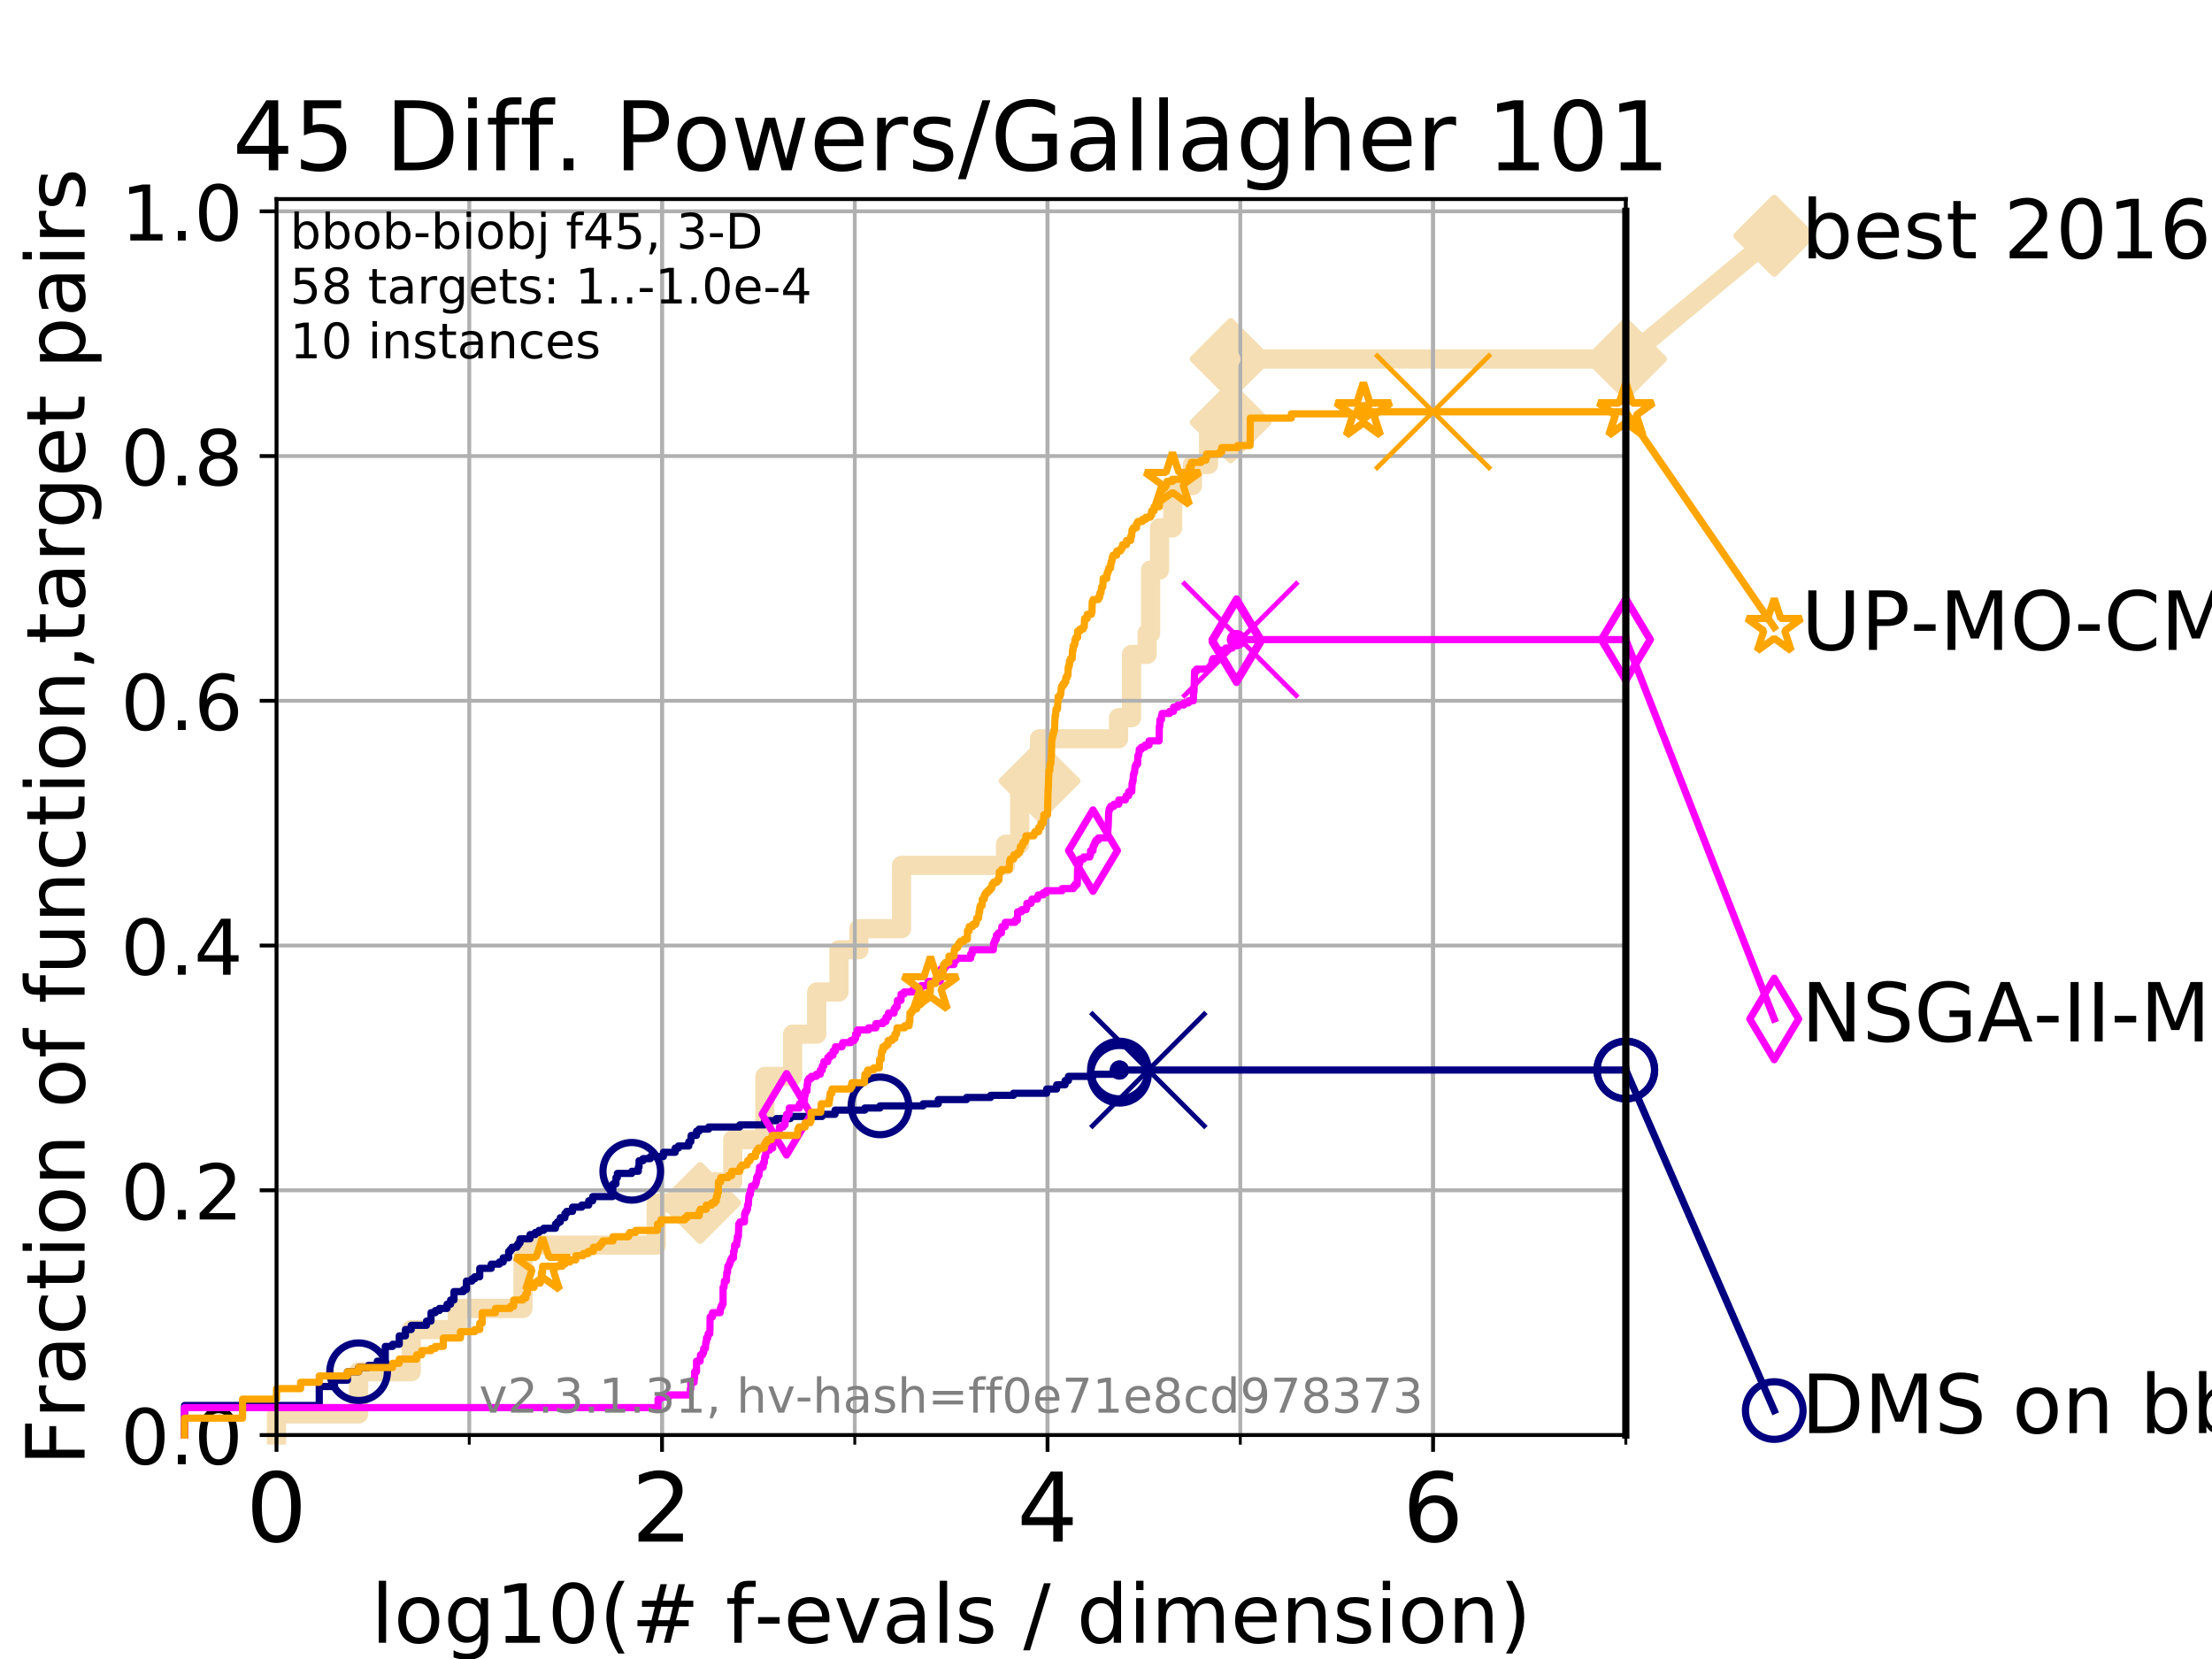 <?xml version="1.0" encoding="utf-8" standalone="no"?>
<!DOCTYPE svg PUBLIC "-//W3C//DTD SVG 1.1//EN"
  "http://www.w3.org/Graphics/SVG/1.1/DTD/svg11.dtd">
<!-- Created with matplotlib (https://matplotlib.org/) -->
<svg height="345.6pt" version="1.1" viewBox="0 0 460.8 345.6" width="460.8pt" xmlns="http://www.w3.org/2000/svg" xmlns:xlink="http://www.w3.org/1999/xlink">
 <defs>
  <style type="text/css">
*{stroke-linecap:butt;stroke-linejoin:round;}
  </style>
 </defs>
 <g id="figure_1">
  <g id="patch_1">
   <path d="M 0 345.6 
L 460.8 345.6 
L 460.8 0 
L 0 0 
z
" style="fill:#ffffff;"/>
  </g>
  <g id="axes_1">
   <g id="patch_2">
    <path d="M 57.6 298.944 
L 338.688 298.944 
L 338.688 41.472 
L 57.6 41.472 
z
" style="fill:#ffffff;"/>
   </g>
   <g id="line2d_1">
    <path d="M 57.6 298.944 
L 57.6 294.549 
L 74.705 294.549 
L 74.705 285.758 
L 85.667 285.758 
L 85.667 276.968 
L 95.26 276.968 
L 95.26 272.573 
L 108.949 272.573 
L 108.949 259.387 
L 136.708 259.387 
L 136.708 250.597 
L 145.851 250.597 
L 145.851 246.201 
L 152.637 246.201 
L 152.637 237.411 
L 159.338 237.411 
L 159.338 224.225 
L 165.12 224.225 
L 165.12 215.435 
L 170.137 215.435 
L 170.137 206.644 
L 174.768 206.644 
L 174.768 197.854 
L 178.912 197.854 
L 178.912 193.459 
L 187.809 193.459 
L 187.809 180.273 
L 209.471 180.273 
L 209.471 175.878 
L 212.431 175.878 
L 212.431 162.692 
L 216.542 162.692 
L 216.542 153.902 
L 233.021 153.902 
L 233.021 149.507 
L 235.717 149.507 
L 235.717 136.321 
L 238.969 136.321 
L 238.969 131.926 
L 239.693 131.926 
L 239.693 118.74 
L 241.559 118.74 
L 241.559 109.95 
L 244.301 109.95 
L 244.301 101.159 
L 248.41 101.159 
L 248.41 96.764 
L 251.772 96.764 
L 251.772 87.973 
L 256.372 87.973 
L 256.372 74.788 
L 338.688 74.788 
" style="fill:none;stroke:#f5deb3;stroke-linecap:square;stroke-width:4;"/>
   </g>
   <g id="line2d_2">
    <defs>
     <path d="M 0 7.778 
L 7.778 0 
L 0 -7.778 
L -7.778 0 
z
" id="mb50855e3e7" style="stroke:#f5deb3;stroke-linejoin:miter;stroke-width:1.5;"/>
    </defs>
    <g>
     <use style="fill:#f5deb3;stroke:#f5deb3;stroke-linejoin:miter;stroke-width:1.5;" x="145.851" xlink:href="#mb50855e3e7" y="250.597"/>
     <use style="fill:#f5deb3;stroke:#f5deb3;stroke-linejoin:miter;stroke-width:1.5;" x="216.542" xlink:href="#mb50855e3e7" y="162.692"/>
     <use style="fill:#f5deb3;stroke:#f5deb3;stroke-linejoin:miter;stroke-width:1.5;" x="256.372" xlink:href="#mb50855e3e7" y="87.973"/>
     <use style="fill:#f5deb3;stroke:#f5deb3;stroke-linejoin:miter;stroke-width:1.5;" x="256.372" xlink:href="#mb50855e3e7" y="74.788"/>
     <use style="fill:#f5deb3;stroke:#f5deb3;stroke-linejoin:miter;stroke-width:1.5;" x="338.688" xlink:href="#mb50855e3e7" y="74.788"/>
    </g>
   </g>
   <g id="line2d_3">
    <path style="fill:none;stroke:#f5deb3;stroke-linecap:square;stroke-width:4;"/>
    <g/>
   </g>
   <g id="line2d_4">
    <path d="M 338.688 74.788 
L 369.608 49.12 
" style="fill:none;stroke:#f5deb3;stroke-linecap:square;stroke-width:4;"/>
    <g>
     <use style="fill:#f5deb3;stroke:#f5deb3;stroke-linejoin:miter;stroke-width:1.5;" x="338.688" xlink:href="#mb50855e3e7" y="74.788"/>
     <use style="fill:#f5deb3;stroke:#f5deb3;stroke-linejoin:miter;stroke-width:1.5;" x="369.608" xlink:href="#mb50855e3e7" y="49.12"/>
    </g>
   </g>
   <g id="matplotlib.axis_1">
    <g id="xtick_1">
     <g id="line2d_5">
      <path clip-path="url(#p0058082a21)" d="M 57.6 298.944 
L 57.6 41.472 
" style="fill:none;stroke:#b0b0b0;stroke-linecap:square;stroke-width:0.8;"/>
     </g>
     <g id="line2d_6">
      <defs>
       <path d="M 0 0 
L 0 3.5 
" id="mb145decfdb" style="stroke:#000000;stroke-width:0.8;"/>
      </defs>
      <g>
       <use style="stroke:#000000;stroke-width:0.8;" x="57.6" xlink:href="#mb145decfdb" y="298.944"/>
      </g>
     </g>
     <g id="text_1">
      <!-- 0 -->
      <defs>
       <path d="M 31.781 66.406 
Q 24.172 66.406 20.328 58.906 
Q 16.5 51.422 16.5 36.375 
Q 16.5 21.391 20.328 13.891 
Q 24.172 6.391 31.781 6.391 
Q 39.453 6.391 43.281 13.891 
Q 47.125 21.391 47.125 36.375 
Q 47.125 51.422 43.281 58.906 
Q 39.453 66.406 31.781 66.406 
z
M 31.781 74.219 
Q 44.047 74.219 50.516 64.516 
Q 56.984 54.828 56.984 36.375 
Q 56.984 17.969 50.516 8.266 
Q 44.047 -1.422 31.781 -1.422 
Q 19.531 -1.422 13.062 8.266 
Q 6.594 17.969 6.594 36.375 
Q 6.594 54.828 13.062 64.516 
Q 19.531 74.219 31.781 74.219 
z
" id="DejaVuSans-48"/>
      </defs>
      <g transform="translate(51.237 321.141)scale(0.2 -0.2)">
       <use xlink:href="#DejaVuSans-48"/>
      </g>
     </g>
    </g>
    <g id="xtick_2">
     <g id="line2d_7">
      <path clip-path="url(#p0058082a21)" d="M 137.911 298.944 
L 137.911 41.472 
" style="fill:none;stroke:#b0b0b0;stroke-linecap:square;stroke-width:0.8;"/>
     </g>
     <g id="line2d_8">
      <g>
       <use style="stroke:#000000;stroke-width:0.8;" x="137.911" xlink:href="#mb145decfdb" y="298.944"/>
      </g>
     </g>
     <g id="text_2">
      <!-- 2 -->
      <defs>
       <path d="M 19.188 8.297 
L 53.609 8.297 
L 53.609 0 
L 7.328 0 
L 7.328 8.297 
Q 12.938 14.109 22.625 23.891 
Q 32.328 33.688 34.812 36.531 
Q 39.547 41.844 41.422 45.531 
Q 43.312 49.219 43.312 52.781 
Q 43.312 58.594 39.234 62.25 
Q 35.156 65.922 28.609 65.922 
Q 23.969 65.922 18.812 64.312 
Q 13.672 62.703 7.812 59.422 
L 7.812 69.391 
Q 13.766 71.781 18.938 73 
Q 24.125 74.219 28.422 74.219 
Q 39.75 74.219 46.484 68.547 
Q 53.219 62.891 53.219 53.422 
Q 53.219 48.922 51.531 44.891 
Q 49.859 40.875 45.406 35.406 
Q 44.188 33.984 37.641 27.219 
Q 31.109 20.453 19.188 8.297 
z
" id="DejaVuSans-50"/>
      </defs>
      <g transform="translate(131.548 321.141)scale(0.2 -0.2)">
       <use xlink:href="#DejaVuSans-50"/>
      </g>
     </g>
    </g>
    <g id="xtick_3">
     <g id="line2d_9">
      <path clip-path="url(#p0058082a21)" d="M 218.222 298.944 
L 218.222 41.472 
" style="fill:none;stroke:#b0b0b0;stroke-linecap:square;stroke-width:0.8;"/>
     </g>
     <g id="line2d_10">
      <g>
       <use style="stroke:#000000;stroke-width:0.8;" x="218.222" xlink:href="#mb145decfdb" y="298.944"/>
      </g>
     </g>
     <g id="text_3">
      <!-- 4 -->
      <defs>
       <path d="M 37.797 64.312 
L 12.891 25.391 
L 37.797 25.391 
z
M 35.203 72.906 
L 47.609 72.906 
L 47.609 25.391 
L 58.016 25.391 
L 58.016 17.188 
L 47.609 17.188 
L 47.609 0 
L 37.797 0 
L 37.797 17.188 
L 4.891 17.188 
L 4.891 26.703 
z
" id="DejaVuSans-52"/>
      </defs>
      <g transform="translate(211.859 321.141)scale(0.2 -0.2)">
       <use xlink:href="#DejaVuSans-52"/>
      </g>
     </g>
    </g>
    <g id="xtick_4">
     <g id="line2d_11">
      <path clip-path="url(#p0058082a21)" d="M 298.533 298.944 
L 298.533 41.472 
" style="fill:none;stroke:#b0b0b0;stroke-linecap:square;stroke-width:0.8;"/>
     </g>
     <g id="line2d_12">
      <g>
       <use style="stroke:#000000;stroke-width:0.8;" x="298.533" xlink:href="#mb145decfdb" y="298.944"/>
      </g>
     </g>
     <g id="text_4">
      <!-- 6 -->
      <defs>
       <path d="M 33.016 40.375 
Q 26.375 40.375 22.484 35.828 
Q 18.609 31.297 18.609 23.391 
Q 18.609 15.531 22.484 10.953 
Q 26.375 6.391 33.016 6.391 
Q 39.656 6.391 43.531 10.953 
Q 47.406 15.531 47.406 23.391 
Q 47.406 31.297 43.531 35.828 
Q 39.656 40.375 33.016 40.375 
z
M 52.594 71.297 
L 52.594 62.312 
Q 48.875 64.062 45.094 64.984 
Q 41.312 65.922 37.594 65.922 
Q 27.828 65.922 22.672 59.328 
Q 17.531 52.734 16.797 39.406 
Q 19.672 43.656 24.016 45.922 
Q 28.375 48.188 33.594 48.188 
Q 44.578 48.188 50.953 41.516 
Q 57.328 34.859 57.328 23.391 
Q 57.328 12.156 50.688 5.359 
Q 44.047 -1.422 33.016 -1.422 
Q 20.359 -1.422 13.672 8.266 
Q 6.984 17.969 6.984 36.375 
Q 6.984 53.656 15.188 63.938 
Q 23.391 74.219 37.203 74.219 
Q 40.922 74.219 44.703 73.484 
Q 48.484 72.75 52.594 71.297 
z
" id="DejaVuSans-54"/>
      </defs>
      <g transform="translate(292.17 321.141)scale(0.2 -0.2)">
       <use xlink:href="#DejaVuSans-54"/>
      </g>
     </g>
    </g>
    <g id="xtick_5">
     <g id="line2d_13">
      <path clip-path="url(#p0058082a21)" d="M 57.6 298.944 
L 57.6 41.472 
" style="fill:none;stroke:#b0b0b0;stroke-linecap:square;stroke-width:0.8;"/>
     </g>
     <g id="line2d_14">
      <defs>
       <path d="M 0 0 
L 0 2 
" id="ma489867d67" style="stroke:#000000;stroke-width:0.6;"/>
      </defs>
      <g>
       <use style="stroke:#000000;stroke-width:0.6;" x="57.6" xlink:href="#ma489867d67" y="298.944"/>
      </g>
     </g>
    </g>
    <g id="xtick_6">
     <g id="line2d_15">
      <path clip-path="url(#p0058082a21)" d="M 97.755 298.944 
L 97.755 41.472 
" style="fill:none;stroke:#b0b0b0;stroke-linecap:square;stroke-width:0.8;"/>
     </g>
     <g id="line2d_16">
      <g>
       <use style="stroke:#000000;stroke-width:0.6;" x="97.755" xlink:href="#ma489867d67" y="298.944"/>
      </g>
     </g>
    </g>
    <g id="xtick_7">
     <g id="line2d_17">
      <path clip-path="url(#p0058082a21)" d="M 137.911 298.944 
L 137.911 41.472 
" style="fill:none;stroke:#b0b0b0;stroke-linecap:square;stroke-width:0.8;"/>
     </g>
     <g id="line2d_18">
      <g>
       <use style="stroke:#000000;stroke-width:0.6;" x="137.911" xlink:href="#ma489867d67" y="298.944"/>
      </g>
     </g>
    </g>
    <g id="xtick_8">
     <g id="line2d_19">
      <path clip-path="url(#p0058082a21)" d="M 178.066 298.944 
L 178.066 41.472 
" style="fill:none;stroke:#b0b0b0;stroke-linecap:square;stroke-width:0.8;"/>
     </g>
     <g id="line2d_20">
      <g>
       <use style="stroke:#000000;stroke-width:0.6;" x="178.066" xlink:href="#ma489867d67" y="298.944"/>
      </g>
     </g>
    </g>
    <g id="xtick_9">
     <g id="line2d_21">
      <path clip-path="url(#p0058082a21)" d="M 218.222 298.944 
L 218.222 41.472 
" style="fill:none;stroke:#b0b0b0;stroke-linecap:square;stroke-width:0.8;"/>
     </g>
     <g id="line2d_22">
      <g>
       <use style="stroke:#000000;stroke-width:0.6;" x="218.222" xlink:href="#ma489867d67" y="298.944"/>
      </g>
     </g>
    </g>
    <g id="xtick_10">
     <g id="line2d_23">
      <path clip-path="url(#p0058082a21)" d="M 258.377 298.944 
L 258.377 41.472 
" style="fill:none;stroke:#b0b0b0;stroke-linecap:square;stroke-width:0.8;"/>
     </g>
     <g id="line2d_24">
      <g>
       <use style="stroke:#000000;stroke-width:0.6;" x="258.377" xlink:href="#ma489867d67" y="298.944"/>
      </g>
     </g>
    </g>
    <g id="xtick_11">
     <g id="line2d_25">
      <path clip-path="url(#p0058082a21)" d="M 298.533 298.944 
L 298.533 41.472 
" style="fill:none;stroke:#b0b0b0;stroke-linecap:square;stroke-width:0.8;"/>
     </g>
     <g id="line2d_26">
      <g>
       <use style="stroke:#000000;stroke-width:0.6;" x="298.533" xlink:href="#ma489867d67" y="298.944"/>
      </g>
     </g>
    </g>
    <g id="xtick_12">
     <g id="line2d_27">
      <path clip-path="url(#p0058082a21)" d="M 338.688 298.944 
L 338.688 41.472 
" style="fill:none;stroke:#b0b0b0;stroke-linecap:square;stroke-width:0.8;"/>
     </g>
     <g id="line2d_28">
      <g>
       <use style="stroke:#000000;stroke-width:0.6;" x="338.688" xlink:href="#ma489867d67" y="298.944"/>
      </g>
     </g>
    </g>
    <g id="text_5">
     <!-- log10(# f-evals / dimension) -->
     <defs>
      <path d="M 9.422 75.984 
L 18.406 75.984 
L 18.406 0 
L 9.422 0 
z
" id="DejaVuSans-108"/>
      <path d="M 30.609 48.391 
Q 23.391 48.391 19.188 42.75 
Q 14.984 37.109 14.984 27.297 
Q 14.984 17.484 19.156 11.844 
Q 23.344 6.203 30.609 6.203 
Q 37.797 6.203 41.984 11.859 
Q 46.188 17.531 46.188 27.297 
Q 46.188 37.016 41.984 42.703 
Q 37.797 48.391 30.609 48.391 
z
M 30.609 56 
Q 42.328 56 49.016 48.375 
Q 55.719 40.766 55.719 27.297 
Q 55.719 13.875 49.016 6.219 
Q 42.328 -1.422 30.609 -1.422 
Q 18.844 -1.422 12.172 6.219 
Q 5.516 13.875 5.516 27.297 
Q 5.516 40.766 12.172 48.375 
Q 18.844 56 30.609 56 
z
" id="DejaVuSans-111"/>
      <path d="M 45.406 27.984 
Q 45.406 37.75 41.375 43.109 
Q 37.359 48.484 30.078 48.484 
Q 22.859 48.484 18.828 43.109 
Q 14.797 37.75 14.797 27.984 
Q 14.797 18.266 18.828 12.891 
Q 22.859 7.516 30.078 7.516 
Q 37.359 7.516 41.375 12.891 
Q 45.406 18.266 45.406 27.984 
z
M 54.391 6.781 
Q 54.391 -7.172 48.188 -13.984 
Q 42 -20.797 29.203 -20.797 
Q 24.469 -20.797 20.266 -20.094 
Q 16.062 -19.391 12.109 -17.922 
L 12.109 -9.188 
Q 16.062 -11.328 19.922 -12.344 
Q 23.781 -13.375 27.781 -13.375 
Q 36.625 -13.375 41.016 -8.766 
Q 45.406 -4.156 45.406 5.172 
L 45.406 9.625 
Q 42.625 4.781 38.281 2.391 
Q 33.938 0 27.875 0 
Q 17.828 0 11.672 7.656 
Q 5.516 15.328 5.516 27.984 
Q 5.516 40.672 11.672 48.328 
Q 17.828 56 27.875 56 
Q 33.938 56 38.281 53.609 
Q 42.625 51.219 45.406 46.391 
L 45.406 54.688 
L 54.391 54.688 
z
" id="DejaVuSans-103"/>
      <path d="M 12.406 8.297 
L 28.516 8.297 
L 28.516 63.922 
L 10.984 60.406 
L 10.984 69.391 
L 28.422 72.906 
L 38.281 72.906 
L 38.281 8.297 
L 54.391 8.297 
L 54.391 0 
L 12.406 0 
z
" id="DejaVuSans-49"/>
      <path d="M 31 75.875 
Q 24.469 64.656 21.281 53.656 
Q 18.109 42.672 18.109 31.391 
Q 18.109 20.125 21.312 9.062 
Q 24.516 -2 31 -13.188 
L 23.188 -13.188 
Q 15.875 -1.703 12.234 9.375 
Q 8.594 20.453 8.594 31.391 
Q 8.594 42.281 12.203 53.312 
Q 15.828 64.359 23.188 75.875 
z
" id="DejaVuSans-40"/>
      <path d="M 51.125 44 
L 36.922 44 
L 32.812 27.688 
L 47.125 27.688 
z
M 43.797 71.781 
L 38.719 51.516 
L 52.984 51.516 
L 58.109 71.781 
L 65.922 71.781 
L 60.891 51.516 
L 76.125 51.516 
L 76.125 44 
L 58.984 44 
L 54.984 27.688 
L 70.516 27.688 
L 70.516 20.219 
L 53.078 20.219 
L 48 0 
L 40.188 0 
L 45.219 20.219 
L 30.906 20.219 
L 25.875 0 
L 18.016 0 
L 23.094 20.219 
L 7.719 20.219 
L 7.719 27.688 
L 24.906 27.688 
L 29 44 
L 13.281 44 
L 13.281 51.516 
L 30.906 51.516 
L 35.891 71.781 
z
" id="DejaVuSans-35"/>
      <path id="DejaVuSans-32"/>
      <path d="M 37.109 75.984 
L 37.109 68.5 
L 28.516 68.5 
Q 23.688 68.5 21.797 66.547 
Q 19.922 64.594 19.922 59.516 
L 19.922 54.688 
L 34.719 54.688 
L 34.719 47.703 
L 19.922 47.703 
L 19.922 0 
L 10.891 0 
L 10.891 47.703 
L 2.297 47.703 
L 2.297 54.688 
L 10.891 54.688 
L 10.891 58.5 
Q 10.891 67.625 15.141 71.797 
Q 19.391 75.984 28.609 75.984 
z
" id="DejaVuSans-102"/>
      <path d="M 4.891 31.391 
L 31.203 31.391 
L 31.203 23.391 
L 4.891 23.391 
z
" id="DejaVuSans-45"/>
      <path d="M 56.203 29.594 
L 56.203 25.203 
L 14.891 25.203 
Q 15.484 15.922 20.484 11.062 
Q 25.484 6.203 34.422 6.203 
Q 39.594 6.203 44.453 7.469 
Q 49.312 8.734 54.109 11.281 
L 54.109 2.781 
Q 49.266 0.734 44.188 -0.344 
Q 39.109 -1.422 33.891 -1.422 
Q 20.797 -1.422 13.156 6.188 
Q 5.516 13.812 5.516 26.812 
Q 5.516 40.234 12.766 48.109 
Q 20.016 56 32.328 56 
Q 43.359 56 49.781 48.891 
Q 56.203 41.797 56.203 29.594 
z
M 47.219 32.234 
Q 47.125 39.594 43.094 43.984 
Q 39.062 48.391 32.422 48.391 
Q 24.906 48.391 20.391 44.141 
Q 15.875 39.891 15.188 32.172 
z
" id="DejaVuSans-101"/>
      <path d="M 2.984 54.688 
L 12.5 54.688 
L 29.594 8.797 
L 46.688 54.688 
L 56.203 54.688 
L 35.688 0 
L 23.484 0 
z
" id="DejaVuSans-118"/>
      <path d="M 34.281 27.484 
Q 23.391 27.484 19.188 25 
Q 14.984 22.516 14.984 16.5 
Q 14.984 11.719 18.141 8.906 
Q 21.297 6.109 26.703 6.109 
Q 34.188 6.109 38.703 11.406 
Q 43.219 16.703 43.219 25.484 
L 43.219 27.484 
z
M 52.203 31.203 
L 52.203 0 
L 43.219 0 
L 43.219 8.297 
Q 40.141 3.328 35.547 0.953 
Q 30.953 -1.422 24.312 -1.422 
Q 15.922 -1.422 10.953 3.297 
Q 6 8.016 6 15.922 
Q 6 25.141 12.172 29.828 
Q 18.359 34.516 30.609 34.516 
L 43.219 34.516 
L 43.219 35.406 
Q 43.219 41.609 39.141 45 
Q 35.062 48.391 27.688 48.391 
Q 23 48.391 18.547 47.266 
Q 14.109 46.141 10.016 43.891 
L 10.016 52.203 
Q 14.938 54.109 19.578 55.047 
Q 24.219 56 28.609 56 
Q 40.484 56 46.344 49.844 
Q 52.203 43.703 52.203 31.203 
z
" id="DejaVuSans-97"/>
      <path d="M 44.281 53.078 
L 44.281 44.578 
Q 40.484 46.531 36.375 47.5 
Q 32.281 48.484 27.875 48.484 
Q 21.188 48.484 17.844 46.438 
Q 14.5 44.391 14.5 40.281 
Q 14.5 37.156 16.891 35.375 
Q 19.281 33.594 26.516 31.984 
L 29.594 31.297 
Q 39.156 29.25 43.188 25.516 
Q 47.219 21.781 47.219 15.094 
Q 47.219 7.469 41.188 3.016 
Q 35.156 -1.422 24.609 -1.422 
Q 20.219 -1.422 15.453 -0.562 
Q 10.688 0.297 5.422 2 
L 5.422 11.281 
Q 10.406 8.688 15.234 7.391 
Q 20.062 6.109 24.812 6.109 
Q 31.156 6.109 34.562 8.281 
Q 37.984 10.453 37.984 14.406 
Q 37.984 18.062 35.516 20.016 
Q 33.062 21.969 24.703 23.781 
L 21.578 24.516 
Q 13.234 26.266 9.516 29.906 
Q 5.812 33.547 5.812 39.891 
Q 5.812 47.609 11.281 51.797 
Q 16.75 56 26.812 56 
Q 31.781 56 36.172 55.266 
Q 40.578 54.547 44.281 53.078 
z
" id="DejaVuSans-115"/>
      <path d="M 25.391 72.906 
L 33.688 72.906 
L 8.297 -9.281 
L 0 -9.281 
z
" id="DejaVuSans-47"/>
      <path d="M 45.406 46.391 
L 45.406 75.984 
L 54.391 75.984 
L 54.391 0 
L 45.406 0 
L 45.406 8.203 
Q 42.578 3.328 38.25 0.953 
Q 33.938 -1.422 27.875 -1.422 
Q 17.969 -1.422 11.734 6.484 
Q 5.516 14.406 5.516 27.297 
Q 5.516 40.188 11.734 48.094 
Q 17.969 56 27.875 56 
Q 33.938 56 38.25 53.625 
Q 42.578 51.266 45.406 46.391 
z
M 14.797 27.297 
Q 14.797 17.391 18.875 11.75 
Q 22.953 6.109 30.078 6.109 
Q 37.203 6.109 41.297 11.75 
Q 45.406 17.391 45.406 27.297 
Q 45.406 37.203 41.297 42.844 
Q 37.203 48.484 30.078 48.484 
Q 22.953 48.484 18.875 42.844 
Q 14.797 37.203 14.797 27.297 
z
" id="DejaVuSans-100"/>
      <path d="M 9.422 54.688 
L 18.406 54.688 
L 18.406 0 
L 9.422 0 
z
M 9.422 75.984 
L 18.406 75.984 
L 18.406 64.594 
L 9.422 64.594 
z
" id="DejaVuSans-105"/>
      <path d="M 52 44.188 
Q 55.375 50.25 60.062 53.125 
Q 64.75 56 71.094 56 
Q 79.641 56 84.281 50.016 
Q 88.922 44.047 88.922 33.016 
L 88.922 0 
L 79.891 0 
L 79.891 32.719 
Q 79.891 40.578 77.094 44.375 
Q 74.312 48.188 68.609 48.188 
Q 61.625 48.188 57.562 43.547 
Q 53.516 38.922 53.516 30.906 
L 53.516 0 
L 44.484 0 
L 44.484 32.719 
Q 44.484 40.625 41.703 44.406 
Q 38.922 48.188 33.109 48.188 
Q 26.219 48.188 22.156 43.531 
Q 18.109 38.875 18.109 30.906 
L 18.109 0 
L 9.078 0 
L 9.078 54.688 
L 18.109 54.688 
L 18.109 46.188 
Q 21.188 51.219 25.484 53.609 
Q 29.781 56 35.688 56 
Q 41.656 56 45.828 52.969 
Q 50 49.953 52 44.188 
z
" id="DejaVuSans-109"/>
      <path d="M 54.891 33.016 
L 54.891 0 
L 45.906 0 
L 45.906 32.719 
Q 45.906 40.484 42.875 44.328 
Q 39.844 48.188 33.797 48.188 
Q 26.516 48.188 22.312 43.547 
Q 18.109 38.922 18.109 30.906 
L 18.109 0 
L 9.078 0 
L 9.078 54.688 
L 18.109 54.688 
L 18.109 46.188 
Q 21.344 51.125 25.703 53.562 
Q 30.078 56 35.797 56 
Q 45.219 56 50.047 50.172 
Q 54.891 44.344 54.891 33.016 
z
" id="DejaVuSans-110"/>
      <path d="M 8.016 75.875 
L 15.828 75.875 
Q 23.141 64.359 26.781 53.312 
Q 30.422 42.281 30.422 31.391 
Q 30.422 20.453 26.781 9.375 
Q 23.141 -1.703 15.828 -13.188 
L 8.016 -13.188 
Q 14.5 -2 17.703 9.062 
Q 20.906 20.125 20.906 31.391 
Q 20.906 42.672 17.703 53.656 
Q 14.5 64.656 8.016 75.875 
z
" id="DejaVuSans-41"/>
     </defs>
     <g transform="translate(77.303 342.218)scale(0.17 -0.17)">
      <use xlink:href="#DejaVuSans-108"/>
      <use x="27.783" xlink:href="#DejaVuSans-111"/>
      <use x="88.965" xlink:href="#DejaVuSans-103"/>
      <use x="152.441" xlink:href="#DejaVuSans-49"/>
      <use x="216.064" xlink:href="#DejaVuSans-48"/>
      <use x="279.688" xlink:href="#DejaVuSans-40"/>
      <use x="318.701" xlink:href="#DejaVuSans-35"/>
      <use x="402.49" xlink:href="#DejaVuSans-32"/>
      <use x="434.277" xlink:href="#DejaVuSans-102"/>
      <use x="469.404" xlink:href="#DejaVuSans-45"/>
      <use x="505.488" xlink:href="#DejaVuSans-101"/>
      <use x="567.012" xlink:href="#DejaVuSans-118"/>
      <use x="626.191" xlink:href="#DejaVuSans-97"/>
      <use x="687.471" xlink:href="#DejaVuSans-108"/>
      <use x="715.254" xlink:href="#DejaVuSans-115"/>
      <use x="767.354" xlink:href="#DejaVuSans-32"/>
      <use x="799.141" xlink:href="#DejaVuSans-47"/>
      <use x="832.832" xlink:href="#DejaVuSans-32"/>
      <use x="864.619" xlink:href="#DejaVuSans-100"/>
      <use x="928.096" xlink:href="#DejaVuSans-105"/>
      <use x="955.879" xlink:href="#DejaVuSans-109"/>
      <use x="1053.291" xlink:href="#DejaVuSans-101"/>
      <use x="1114.814" xlink:href="#DejaVuSans-110"/>
      <use x="1178.193" xlink:href="#DejaVuSans-115"/>
      <use x="1230.293" xlink:href="#DejaVuSans-105"/>
      <use x="1258.076" xlink:href="#DejaVuSans-111"/>
      <use x="1319.258" xlink:href="#DejaVuSans-110"/>
      <use x="1382.637" xlink:href="#DejaVuSans-41"/>
     </g>
    </g>
   </g>
   <g id="matplotlib.axis_2">
    <g id="ytick_1">
     <g id="line2d_29">
      <path clip-path="url(#p0058082a21)" d="M 57.6 298.944 
L 338.688 298.944 
" style="fill:none;stroke:#b0b0b0;stroke-linecap:square;stroke-width:0.8;"/>
     </g>
     <g id="line2d_30">
      <defs>
       <path d="M 0 0 
L -3.5 0 
" id="mc8e93a1330" style="stroke:#000000;stroke-width:0.8;"/>
      </defs>
      <g>
       <use style="stroke:#000000;stroke-width:0.8;" x="57.6" xlink:href="#mc8e93a1330" y="298.944"/>
      </g>
     </g>
     <g id="text_6">
      <!-- 0.0 -->
      <defs>
       <path d="M 10.688 12.406 
L 21 12.406 
L 21 0 
L 10.688 0 
z
" id="DejaVuSans-46"/>
      </defs>
      <g transform="translate(25.155 305.023)scale(0.16 -0.16)">
       <use xlink:href="#DejaVuSans-48"/>
       <use x="63.623" xlink:href="#DejaVuSans-46"/>
       <use x="95.41" xlink:href="#DejaVuSans-48"/>
      </g>
     </g>
    </g>
    <g id="ytick_2">
     <g id="line2d_31">
      <path clip-path="url(#p0058082a21)" d="M 57.6 247.959 
L 338.688 247.959 
" style="fill:none;stroke:#b0b0b0;stroke-linecap:square;stroke-width:0.8;"/>
     </g>
     <g id="line2d_32">
      <g>
       <use style="stroke:#000000;stroke-width:0.8;" x="57.6" xlink:href="#mc8e93a1330" y="247.959"/>
      </g>
     </g>
     <g id="text_7">
      <!-- 0.2 -->
      <g transform="translate(25.155 254.038)scale(0.16 -0.16)">
       <use xlink:href="#DejaVuSans-48"/>
       <use x="63.623" xlink:href="#DejaVuSans-46"/>
       <use x="95.41" xlink:href="#DejaVuSans-50"/>
      </g>
     </g>
    </g>
    <g id="ytick_3">
     <g id="line2d_33">
      <path clip-path="url(#p0058082a21)" d="M 57.6 196.975 
L 338.688 196.975 
" style="fill:none;stroke:#b0b0b0;stroke-linecap:square;stroke-width:0.8;"/>
     </g>
     <g id="line2d_34">
      <g>
       <use style="stroke:#000000;stroke-width:0.8;" x="57.6" xlink:href="#mc8e93a1330" y="196.975"/>
      </g>
     </g>
     <g id="text_8">
      <!-- 0.4 -->
      <g transform="translate(25.155 203.054)scale(0.16 -0.16)">
       <use xlink:href="#DejaVuSans-48"/>
       <use x="63.623" xlink:href="#DejaVuSans-46"/>
       <use x="95.41" xlink:href="#DejaVuSans-52"/>
      </g>
     </g>
    </g>
    <g id="ytick_4">
     <g id="line2d_35">
      <path clip-path="url(#p0058082a21)" d="M 57.6 145.99 
L 338.688 145.99 
" style="fill:none;stroke:#b0b0b0;stroke-linecap:square;stroke-width:0.8;"/>
     </g>
     <g id="line2d_36">
      <g>
       <use style="stroke:#000000;stroke-width:0.8;" x="57.6" xlink:href="#mc8e93a1330" y="145.99"/>
      </g>
     </g>
     <g id="text_9">
      <!-- 0.6 -->
      <g transform="translate(25.155 152.069)scale(0.16 -0.16)">
       <use xlink:href="#DejaVuSans-48"/>
       <use x="63.623" xlink:href="#DejaVuSans-46"/>
       <use x="95.41" xlink:href="#DejaVuSans-54"/>
      </g>
     </g>
    </g>
    <g id="ytick_5">
     <g id="line2d_37">
      <path clip-path="url(#p0058082a21)" d="M 57.6 95.006 
L 338.688 95.006 
" style="fill:none;stroke:#b0b0b0;stroke-linecap:square;stroke-width:0.8;"/>
     </g>
     <g id="line2d_38">
      <g>
       <use style="stroke:#000000;stroke-width:0.8;" x="57.6" xlink:href="#mc8e93a1330" y="95.006"/>
      </g>
     </g>
     <g id="text_10">
      <!-- 0.8 -->
      <defs>
       <path d="M 31.781 34.625 
Q 24.75 34.625 20.719 30.859 
Q 16.703 27.094 16.703 20.516 
Q 16.703 13.922 20.719 10.156 
Q 24.75 6.391 31.781 6.391 
Q 38.812 6.391 42.859 10.172 
Q 46.922 13.969 46.922 20.516 
Q 46.922 27.094 42.891 30.859 
Q 38.875 34.625 31.781 34.625 
z
M 21.922 38.812 
Q 15.578 40.375 12.031 44.719 
Q 8.5 49.078 8.5 55.328 
Q 8.5 64.062 14.719 69.141 
Q 20.953 74.219 31.781 74.219 
Q 42.672 74.219 48.875 69.141 
Q 55.078 64.062 55.078 55.328 
Q 55.078 49.078 51.531 44.719 
Q 48 40.375 41.703 38.812 
Q 48.828 37.156 52.797 32.312 
Q 56.781 27.484 56.781 20.516 
Q 56.781 9.906 50.312 4.234 
Q 43.844 -1.422 31.781 -1.422 
Q 19.734 -1.422 13.25 4.234 
Q 6.781 9.906 6.781 20.516 
Q 6.781 27.484 10.781 32.312 
Q 14.797 37.156 21.922 38.812 
z
M 18.312 54.391 
Q 18.312 48.734 21.844 45.562 
Q 25.391 42.391 31.781 42.391 
Q 38.141 42.391 41.719 45.562 
Q 45.312 48.734 45.312 54.391 
Q 45.312 60.062 41.719 63.234 
Q 38.141 66.406 31.781 66.406 
Q 25.391 66.406 21.844 63.234 
Q 18.312 60.062 18.312 54.391 
z
" id="DejaVuSans-56"/>
      </defs>
      <g transform="translate(25.155 101.085)scale(0.16 -0.16)">
       <use xlink:href="#DejaVuSans-48"/>
       <use x="63.623" xlink:href="#DejaVuSans-46"/>
       <use x="95.41" xlink:href="#DejaVuSans-56"/>
      </g>
     </g>
    </g>
    <g id="ytick_6">
     <g id="line2d_39">
      <path clip-path="url(#p0058082a21)" d="M 57.6 44.021 
L 338.688 44.021 
" style="fill:none;stroke:#b0b0b0;stroke-linecap:square;stroke-width:0.8;"/>
     </g>
     <g id="line2d_40">
      <g>
       <use style="stroke:#000000;stroke-width:0.8;" x="57.6" xlink:href="#mc8e93a1330" y="44.021"/>
      </g>
     </g>
     <g id="text_11">
      <!-- 1.0 -->
      <g transform="translate(25.155 50.1)scale(0.16 -0.16)">
       <use xlink:href="#DejaVuSans-49"/>
       <use x="63.623" xlink:href="#DejaVuSans-46"/>
       <use x="95.41" xlink:href="#DejaVuSans-48"/>
      </g>
     </g>
    </g>
    <g id="text_12">
     <!-- Fraction of function,target pairs -->
     <defs>
      <path d="M 9.812 72.906 
L 51.703 72.906 
L 51.703 64.594 
L 19.672 64.594 
L 19.672 43.109 
L 48.578 43.109 
L 48.578 34.812 
L 19.672 34.812 
L 19.672 0 
L 9.812 0 
z
" id="DejaVuSans-70"/>
      <path d="M 41.109 46.297 
Q 39.594 47.172 37.812 47.578 
Q 36.031 48 33.891 48 
Q 26.266 48 22.188 43.047 
Q 18.109 38.094 18.109 28.812 
L 18.109 0 
L 9.078 0 
L 9.078 54.688 
L 18.109 54.688 
L 18.109 46.188 
Q 20.953 51.172 25.484 53.578 
Q 30.031 56 36.531 56 
Q 37.453 56 38.578 55.875 
Q 39.703 55.766 41.062 55.516 
z
" id="DejaVuSans-114"/>
      <path d="M 48.781 52.594 
L 48.781 44.188 
Q 44.969 46.297 41.141 47.344 
Q 37.312 48.391 33.406 48.391 
Q 24.656 48.391 19.812 42.844 
Q 14.984 37.312 14.984 27.297 
Q 14.984 17.281 19.812 11.734 
Q 24.656 6.203 33.406 6.203 
Q 37.312 6.203 41.141 7.25 
Q 44.969 8.297 48.781 10.406 
L 48.781 2.094 
Q 45.016 0.344 40.984 -0.531 
Q 36.969 -1.422 32.422 -1.422 
Q 20.062 -1.422 12.781 6.344 
Q 5.516 14.109 5.516 27.297 
Q 5.516 40.672 12.859 48.328 
Q 20.219 56 33.016 56 
Q 37.156 56 41.109 55.141 
Q 45.062 54.297 48.781 52.594 
z
" id="DejaVuSans-99"/>
      <path d="M 18.312 70.219 
L 18.312 54.688 
L 36.812 54.688 
L 36.812 47.703 
L 18.312 47.703 
L 18.312 18.016 
Q 18.312 11.328 20.141 9.422 
Q 21.969 7.516 27.594 7.516 
L 36.812 7.516 
L 36.812 0 
L 27.594 0 
Q 17.188 0 13.234 3.875 
Q 9.281 7.766 9.281 18.016 
L 9.281 47.703 
L 2.688 47.703 
L 2.688 54.688 
L 9.281 54.688 
L 9.281 70.219 
z
" id="DejaVuSans-116"/>
      <path d="M 8.5 21.578 
L 8.5 54.688 
L 17.484 54.688 
L 17.484 21.922 
Q 17.484 14.156 20.5 10.266 
Q 23.531 6.391 29.594 6.391 
Q 36.859 6.391 41.078 11.031 
Q 45.312 15.672 45.312 23.688 
L 45.312 54.688 
L 54.297 54.688 
L 54.297 0 
L 45.312 0 
L 45.312 8.406 
Q 42.047 3.422 37.719 1 
Q 33.406 -1.422 27.688 -1.422 
Q 18.266 -1.422 13.375 4.438 
Q 8.5 10.297 8.5 21.578 
z
M 31.109 56 
z
" id="DejaVuSans-117"/>
      <path d="M 11.719 12.406 
L 22.016 12.406 
L 22.016 4 
L 14.016 -11.625 
L 7.719 -11.625 
L 11.719 4 
z
" id="DejaVuSans-44"/>
      <path d="M 18.109 8.203 
L 18.109 -20.797 
L 9.078 -20.797 
L 9.078 54.688 
L 18.109 54.688 
L 18.109 46.391 
Q 20.953 51.266 25.266 53.625 
Q 29.594 56 35.594 56 
Q 45.562 56 51.781 48.094 
Q 58.016 40.188 58.016 27.297 
Q 58.016 14.406 51.781 6.484 
Q 45.562 -1.422 35.594 -1.422 
Q 29.594 -1.422 25.266 0.953 
Q 20.953 3.328 18.109 8.203 
z
M 48.688 27.297 
Q 48.688 37.203 44.609 42.844 
Q 40.531 48.484 33.406 48.484 
Q 26.266 48.484 22.188 42.844 
Q 18.109 37.203 18.109 27.297 
Q 18.109 17.391 22.188 11.75 
Q 26.266 6.109 33.406 6.109 
Q 40.531 6.109 44.609 11.75 
Q 48.688 17.391 48.688 27.297 
z
" id="DejaVuSans-112"/>
     </defs>
     <g transform="translate(17.62 305.347)rotate(-90)scale(0.17 -0.17)">
      <use xlink:href="#DejaVuSans-70"/>
      <use x="57.41" xlink:href="#DejaVuSans-114"/>
      <use x="98.523" xlink:href="#DejaVuSans-97"/>
      <use x="159.803" xlink:href="#DejaVuSans-99"/>
      <use x="214.783" xlink:href="#DejaVuSans-116"/>
      <use x="253.992" xlink:href="#DejaVuSans-105"/>
      <use x="281.775" xlink:href="#DejaVuSans-111"/>
      <use x="342.957" xlink:href="#DejaVuSans-110"/>
      <use x="406.336" xlink:href="#DejaVuSans-32"/>
      <use x="438.123" xlink:href="#DejaVuSans-111"/>
      <use x="499.305" xlink:href="#DejaVuSans-102"/>
      <use x="534.51" xlink:href="#DejaVuSans-32"/>
      <use x="566.297" xlink:href="#DejaVuSans-102"/>
      <use x="601.502" xlink:href="#DejaVuSans-117"/>
      <use x="664.881" xlink:href="#DejaVuSans-110"/>
      <use x="728.26" xlink:href="#DejaVuSans-99"/>
      <use x="783.24" xlink:href="#DejaVuSans-116"/>
      <use x="822.449" xlink:href="#DejaVuSans-105"/>
      <use x="850.232" xlink:href="#DejaVuSans-111"/>
      <use x="911.414" xlink:href="#DejaVuSans-110"/>
      <use x="974.793" xlink:href="#DejaVuSans-44"/>
      <use x="1006.58" xlink:href="#DejaVuSans-116"/>
      <use x="1045.789" xlink:href="#DejaVuSans-97"/>
      <use x="1107.068" xlink:href="#DejaVuSans-114"/>
      <use x="1148.166" xlink:href="#DejaVuSans-103"/>
      <use x="1211.643" xlink:href="#DejaVuSans-101"/>
      <use x="1273.166" xlink:href="#DejaVuSans-116"/>
      <use x="1312.375" xlink:href="#DejaVuSans-32"/>
      <use x="1344.162" xlink:href="#DejaVuSans-112"/>
      <use x="1407.639" xlink:href="#DejaVuSans-97"/>
      <use x="1468.918" xlink:href="#DejaVuSans-105"/>
      <use x="1496.701" xlink:href="#DejaVuSans-114"/>
      <use x="1537.814" xlink:href="#DejaVuSans-115"/>
     </g>
    </g>
   </g>
   <g id="line2d_41">
    <defs>
     <path d="M 0 1.5 
C 0.398 1.5 0.779 1.342 1.061 1.061 
C 1.342 0.779 1.5 0.398 1.5 0 
C 1.5 -0.398 1.342 -0.779 1.061 -1.061 
C 0.779 -1.342 0.398 -1.5 0 -1.5 
C -0.398 -1.5 -0.779 -1.342 -1.061 -1.061 
C -1.342 -0.779 -1.5 -0.398 -1.5 0 
C -1.5 0.398 -1.342 0.779 -1.061 1.061 
C -0.779 1.342 -0.398 1.5 0 1.5 
z
" id="m606f272d47" style="stroke:#f5deb3;"/>
    </defs>
    <g>
     <use style="fill:#f5deb3;stroke:#f5deb3;" x="256.372" xlink:href="#m606f272d47" y="74.788"/>
     <use style="fill:#f5deb3;stroke:#f5deb3;" x="256.372" xlink:href="#m606f272d47" y="74.788"/>
    </g>
   </g>
   <g id="line2d_42">
    <defs>
     <path d="M 0 1.5 
C 0.398 1.5 0.779 1.342 1.061 1.061 
C 1.342 0.779 1.5 0.398 1.5 0 
C 1.5 -0.398 1.342 -0.779 1.061 -1.061 
C 0.779 -1.342 0.398 -1.5 0 -1.5 
C -0.398 -1.5 -0.779 -1.342 -1.061 -1.061 
C -1.342 -0.779 -1.5 -0.398 -1.5 0 
C -1.5 0.398 -1.342 0.779 -1.061 1.061 
C -0.779 1.342 -0.398 1.5 0 1.5 
z
" id="m6641947874" style="stroke:#000080;"/>
    </defs>
    <g>
     <use style="fill:#000080;stroke:#000080;" x="233.197" xlink:href="#m6641947874" y="222.907"/>
     <use style="fill:#000080;stroke:#000080;" x="233.197" xlink:href="#m6641947874" y="222.907"/>
    </g>
   </g>
   <g id="line2d_43">
    <path d="M 38.441 298.944 
L 38.441 292.791 
L 66.508 292.791 
L 66.508 288.835 
L 69.688 288.835 
L 69.688 287.516 
L 72.376 287.516 
L 72.376 285.758 
L 74.705 285.758 
L 74.705 284.879 
L 76.759 284.879 
L 76.759 284.44 
L 78.596 284.44 
L 78.596 283.561 
L 80.259 283.561 
L 80.259 280.484 
L 81.776 280.484 
L 81.776 280.045 
L 83.172 280.045 
L 83.172 278.286 
L 84.464 278.286 
L 84.464 276.968 
L 85.667 276.968 
L 85.667 276.089 
L 88.847 276.089 
L 88.847 275.21 
L 89.79 275.21 
L 89.79 273.452 
L 90.684 273.452 
L 90.684 273.012 
L 91.535 273.012 
L 91.535 272.573 
L 93.122 272.573 
L 93.122 271.694 
L 93.864 271.694 
L 93.864 270.815 
L 94.576 270.815 
L 94.576 269.057 
L 96.552 269.057 
L 96.552 268.617 
L 97.164 268.617 
L 97.164 266.859 
L 98.327 266.859 
L 98.327 266.419 
L 98.881 266.419 
L 98.881 265.98 
L 99.938 265.98 
L 99.938 264.222 
L 102.331 264.222 
L 102.331 263.343 
L 104.034 263.343 
L 104.034 262.903 
L 104.826 262.903 
L 104.826 262.024 
L 105.952 262.024 
L 105.952 260.706 
L 106.312 260.706 
L 106.312 260.266 
L 106.664 260.266 
L 106.664 259.827 
L 107.68 259.827 
L 107.68 259.387 
L 108.006 259.387 
L 108.006 258.947 
L 108.326 258.947 
L 108.326 258.068 
L 110.415 258.068 
L 110.415 257.189 
L 111.506 257.189 
L 111.506 256.75 
L 112.281 256.75 
L 112.281 256.31 
L 113.264 256.31 
L 113.264 255.871 
L 115.711 255.871 
L 115.711 254.992 
L 116.122 254.992 
L 116.122 254.552 
L 116.72 254.552 
L 116.72 253.673 
L 117.673 253.673 
L 117.673 252.794 
L 118.04 252.794 
L 118.04 252.355 
L 119.267 252.355 
L 119.267 251.476 
L 121.189 251.476 
L 121.189 251.036 
L 122.643 251.036 
L 122.643 250.157 
L 123.461 250.157 
L 123.461 249.278 
L 127.59 249.278 
L 127.695 246.641 
L 128.311 246.641 
L 128.311 245.322 
L 128.611 245.322 
L 128.611 244.443 
L 131.607 244.443 
L 131.607 244.004 
L 132.971 244.004 
L 132.971 243.125 
L 133.125 243.125 
L 133.125 241.806 
L 133.947 241.806 
L 133.947 241.367 
L 135.482 241.367 
L 135.482 240.927 
L 138.199 240.927 
L 138.199 240.048 
L 140.649 240.048 
L 140.649 239.169 
L 141.331 239.169 
L 141.331 238.729 
L 143.486 238.729 
L 143.486 237.85 
L 143.903 237.85 
L 143.985 236.532 
L 145.098 236.532 
L 145.098 235.653 
L 145.629 235.653 
L 145.629 235.213 
L 147.637 235.213 
L 147.637 234.774 
L 154.098 234.774 
L 154.098 234.334 
L 159.27 234.334 
L 159.27 233.455 
L 161.735 233.455 
L 161.735 233.016 
L 164.65 233.016 
L 164.65 232.576 
L 171.264 232.576 
L 171.264 232.137 
L 173.955 232.137 
L 173.955 231.258 
L 180.156 231.258 
L 180.156 230.818 
L 183.313 230.818 
L 183.313 230.379 
L 192.306 230.379 
L 192.306 229.939 
L 195.463 229.939 
L 195.463 229.06 
L 201.36 229.06 
L 201.36 228.62 
L 206.37 228.62 
L 206.37 228.181 
L 211.128 228.181 
L 211.128 227.741 
L 218.044 227.741 
L 218.044 226.862 
L 220.122 226.862 
L 220.122 225.983 
L 221.877 225.983 
L 221.877 225.104 
L 222.577 225.104 
L 222.577 224.225 
L 227.745 224.225 
L 227.745 223.786 
L 233.197 223.786 
L 233.197 222.907 
L 338.688 222.907 
L 338.688 222.907 
" style="fill:none;stroke:#000080;stroke-linecap:square;stroke-width:1.5;"/>
   </g>
   <g id="line2d_44">
    <defs>
     <path d="M 0 6 
C 1.591 6 3.117 5.368 4.243 4.243 
C 5.368 3.117 6 1.591 6 0 
C 6 -1.591 5.368 -3.117 4.243 -4.243 
C 3.117 -5.368 1.591 -6 0 -6 
C -1.591 -6 -3.117 -5.368 -4.243 -4.243 
C -5.368 -3.117 -6 -1.591 -6 0 
C -6 1.591 -5.368 3.117 -4.243 4.243 
C -3.117 5.368 -1.591 6 0 6 
z
" id="m6be238cc0b" style="stroke:#000080;stroke-width:1.5;"/>
    </defs>
    <g>
     <use style="fill-opacity:0;stroke:#000080;stroke-width:1.5;" x="74.705" xlink:href="#m6be238cc0b" y="285.758"/>
     <use style="fill-opacity:0;stroke:#000080;stroke-width:1.5;" x="131.607" xlink:href="#m6be238cc0b" y="244.004"/>
     <use style="fill-opacity:0;stroke:#000080;stroke-width:1.5;" x="183.313" xlink:href="#m6be238cc0b" y="230.379"/>
     <use style="fill-opacity:0;stroke:#000080;stroke-width:1.5;" x="233.197" xlink:href="#m6be238cc0b" y="223.786"/>
     <use style="fill-opacity:0;stroke:#000080;stroke-width:1.5;" x="233.197" xlink:href="#m6be238cc0b" y="222.907"/>
     <use style="fill-opacity:0;stroke:#000080;stroke-width:1.5;" x="338.688" xlink:href="#m6be238cc0b" y="222.907"/>
    </g>
   </g>
   <g id="line2d_45">
    <path style="fill:none;stroke:#000080;stroke-linecap:square;stroke-width:1.5;"/>
    <g/>
   </g>
   <g id="line2d_46">
    <path clip-path="url(#p0058082a21)" d="M 239.218 222.907 
" style="fill:none;stroke:#000080;stroke-linecap:square;stroke-width:1.5;"/>
    <defs>
     <path d="M -12 12 
L 12 -12 
M -12 -12 
L 12 12 
" id="m504a9d8126" style="stroke:#000080;"/>
    </defs>
    <g clip-path="url(#p0058082a21)">
     <use style="fill:#000080;stroke:#000080;" x="239.218" xlink:href="#m504a9d8126" y="222.907"/>
    </g>
   </g>
   <g id="line2d_47">
    <defs>
     <path d="M 0 1.5 
C 0.398 1.5 0.779 1.342 1.061 1.061 
C 1.342 0.779 1.5 0.398 1.5 0 
C 1.5 -0.398 1.342 -0.779 1.061 -1.061 
C 0.779 -1.342 0.398 -1.5 0 -1.5 
C -0.398 -1.5 -0.779 -1.342 -1.061 -1.061 
C -1.342 -0.779 -1.5 -0.398 -1.5 0 
C -1.5 0.398 -1.342 0.779 -1.061 1.061 
C -0.779 1.342 -0.398 1.5 0 1.5 
z
" id="m9c199e70d3" style="stroke:#ff00ff;"/>
    </defs>
    <g>
     <use style="fill:#ff00ff;stroke:#ff00ff;" x="257.591" xlink:href="#m9c199e70d3" y="133.244"/>
     <use style="fill:#ff00ff;stroke:#ff00ff;" x="257.591" xlink:href="#m9c199e70d3" y="133.244"/>
    </g>
   </g>
   <g id="line2d_48">
    <path d="M 38.441 298.944 
L 38.441 293.23 
L 137.077 293.23 
L 137.077 291.472 
L 137.499 291.472 
L 137.499 291.033 
L 139.36 291.033 
L 139.36 290.593 
L 143.737 290.593 
L 143.82 289.275 
L 143.903 289.275 
L 143.903 287.956 
L 144.59 287.956 
L 144.59 287.077 
L 144.708 287.077 
L 144.708 285.758 
L 145.098 285.758 
L 145.098 283.561 
L 145.851 283.561 
L 145.925 282.242 
L 146.36 282.242 
L 146.36 281.803 
L 146.573 281.803 
L 146.573 280.924 
L 146.958 280.924 
L 147.027 279.605 
L 147.165 279.605 
L 147.165 278.726 
L 147.436 278.726 
L 147.503 277.847 
L 147.868 277.847 
L 147.934 274.331 
L 148.418 274.331 
L 148.418 273.452 
L 150.028 273.452 
L 150.057 272.573 
L 150.201 272.573 
L 150.201 272.133 
L 150.429 272.133 
L 150.429 271.694 
L 150.627 271.694 
L 150.627 268.177 
L 150.822 268.177 
L 150.905 266.859 
L 151.314 266.859 
L 151.395 265.101 
L 151.555 265.101 
L 151.608 263.782 
L 151.871 263.782 
L 151.871 263.343 
L 152.053 263.343 
L 152.053 262.903 
L 152.182 262.903 
L 152.182 262.464 
L 152.411 262.464 
L 152.411 262.024 
L 152.811 262.024 
L 152.811 260.706 
L 152.934 260.706 
L 153.032 259.387 
L 153.467 259.387 
L 153.49 258.508 
L 153.609 258.508 
L 153.609 257.629 
L 153.82 257.629 
L 153.89 254.992 
L 154.144 254.992 
L 154.144 254.552 
L 155.081 254.552 
L 155.124 252.794 
L 155.297 252.794 
L 155.297 252.355 
L 155.552 252.355 
L 155.552 251.915 
L 155.721 251.915 
L 155.721 251.036 
L 155.887 251.036 
L 155.991 249.278 
L 156.073 249.278 
L 156.073 248.838 
L 156.318 248.838 
L 156.318 247.959 
L 156.479 247.959 
L 156.559 247.08 
L 157.282 247.08 
L 157.282 246.641 
L 157.472 246.641 
L 157.472 246.201 
L 157.604 246.201 
L 157.604 245.322 
L 157.828 245.322 
L 157.828 244.883 
L 158.104 244.883 
L 158.104 244.004 
L 158.232 244.004 
L 158.232 243.125 
L 158.994 243.125 
L 158.994 242.246 
L 159.218 242.246 
L 159.304 240.927 
L 159.524 240.927 
L 159.524 240.048 
L 159.658 240.048 
L 159.658 239.609 
L 160.33 239.609 
L 160.33 239.169 
L 160.961 239.169 
L 160.961 238.29 
L 161.116 238.29 
L 161.116 237.411 
L 161.838 237.411 
L 161.838 236.971 
L 162.101 236.971 
L 162.101 236.092 
L 162.289 236.092 
L 162.375 234.774 
L 163.13 234.774 
L 163.13 234.334 
L 163.536 234.334 
L 163.63 233.016 
L 163.854 233.016 
L 163.854 232.137 
L 164.372 232.137 
L 164.423 230.818 
L 166.528 230.818 
L 166.528 229.939 
L 167.245 229.939 
L 167.245 229.06 
L 167.598 229.06 
L 167.598 228.181 
L 167.735 228.181 
L 167.735 227.302 
L 168.12 227.302 
L 168.12 225.983 
L 168.233 225.983 
L 168.233 225.104 
L 168.486 225.104 
L 168.486 224.665 
L 169.002 224.665 
L 169.002 224.225 
L 170.055 224.225 
L 170.055 223.786 
L 170.89 223.786 
L 170.89 222.907 
L 171.306 222.907 
L 171.306 222.028 
L 171.629 222.028 
L 171.629 221.149 
L 172.442 221.149 
L 172.442 220.27 
L 172.87 220.27 
L 172.87 219.83 
L 173.531 219.83 
L 173.531 218.951 
L 174.029 218.951 
L 174.029 218.072 
L 175.395 218.072 
L 175.395 217.632 
L 175.551 217.632 
L 175.551 217.193 
L 177.257 217.193 
L 177.257 216.753 
L 177.979 216.753 
L 177.979 216.314 
L 178.234 216.314 
L 178.234 215.435 
L 178.627 215.435 
L 178.627 214.556 
L 180.938 214.556 
L 180.938 214.116 
L 182.466 214.116 
L 182.466 213.237 
L 183.922 213.237 
L 183.922 212.798 
L 184.562 212.798 
L 184.562 211.919 
L 185.075 211.919 
L 185.075 211.04 
L 186.252 211.04 
L 186.252 210.161 
L 186.565 210.161 
L 186.565 209.721 
L 186.922 209.721 
L 186.954 208.402 
L 187.699 208.402 
L 187.709 207.084 
L 188.323 207.084 
L 188.323 206.644 
L 190.134 206.644 
L 190.134 206.205 
L 191.66 206.205 
L 191.66 205.765 
L 191.945 205.765 
L 191.945 205.326 
L 193.341 205.326 
L 193.341 204.447 
L 195.813 204.447 
L 195.813 204.007 
L 196.024 204.007 
L 196.074 201.81 
L 196.758 201.81 
L 196.758 201.37 
L 197.062 201.37 
L 197.062 200.931 
L 198.748 200.931 
L 198.748 200.052 
L 199.209 200.052 
L 199.209 199.612 
L 202.21 199.612 
L 202.21 198.733 
L 202.521 198.733 
L 202.521 197.854 
L 206.94 197.854 
L 206.966 196.535 
L 207.142 196.535 
L 207.142 196.096 
L 207.34 196.096 
L 207.34 195.656 
L 207.587 195.656 
L 207.587 194.777 
L 208.001 194.777 
L 208.001 194.338 
L 208.627 194.338 
L 208.708 193.019 
L 209.415 193.019 
L 209.415 192.14 
L 211.457 192.14 
L 211.457 191.701 
L 211.947 191.701 
L 211.987 189.943 
L 212.813 189.943 
L 212.813 189.503 
L 213.767 189.503 
L 213.767 189.063 
L 213.916 189.063 
L 213.916 188.184 
L 214.786 188.184 
L 214.786 187.745 
L 214.967 187.745 
L 214.967 187.305 
L 216.114 187.305 
L 216.114 186.866 
L 216.256 186.866 
L 216.256 186.426 
L 217.307 186.426 
L 217.307 185.987 
L 217.979 185.987 
L 217.979 185.547 
L 221.248 185.547 
L 221.248 185.108 
L 223.615 185.108 
L 223.615 184.668 
L 223.966 184.668 
L 223.966 184.229 
L 224.423 184.229 
L 224.48 181.152 
L 224.634 181.152 
L 224.634 180.713 
L 224.763 180.713 
L 224.763 179.834 
L 224.961 179.834 
L 224.961 178.954 
L 225.752 178.954 
L 225.752 178.515 
L 227.04 178.515 
L 227.04 178.075 
L 227.182 178.075 
L 227.182 177.196 
L 227.693 177.196 
L 227.693 176.317 
L 227.892 176.317 
L 227.892 175.878 
L 228.079 175.878 
L 228.079 175.438 
L 228.294 175.438 
L 228.294 174.999 
L 228.826 174.999 
L 228.826 174.559 
L 230.717 174.559 
L 230.82 172.362 
L 230.855 172.362 
L 230.952 169.285 
L 230.992 169.285 
L 230.992 168.845 
L 231.111 168.845 
L 231.111 168.406 
L 231.361 168.406 
L 231.361 167.966 
L 232.07 167.966 
L 232.07 167.527 
L 233.064 167.527 
L 233.064 166.648 
L 234.43 166.648 
L 234.43 166.208 
L 234.599 166.208 
L 234.599 165.769 
L 235.124 165.769 
L 235.124 164.89 
L 235.778 164.89 
L 235.837 163.132 
L 235.934 163.132 
L 235.934 162.692 
L 236.053 162.692 
L 236.101 161.374 
L 236.209 161.374 
L 236.209 160.934 
L 236.357 160.934 
L 236.455 159.616 
L 236.65 159.616 
L 236.65 159.176 
L 236.997 159.176 
L 237.024 157.418 
L 237.198 157.418 
L 237.306 156.539 
L 237.329 156.539 
L 237.329 156.099 
L 237.771 156.099 
L 237.771 155.66 
L 238.526 155.66 
L 238.526 155.22 
L 239.359 155.22 
L 239.372 154.341 
L 241.469 154.341 
L 241.514 151.265 
L 241.611 151.265 
L 241.633 149.946 
L 241.951 149.946 
L 241.951 149.067 
L 242.077 149.067 
L 242.077 148.627 
L 243.653 148.627 
L 243.653 148.188 
L 244.472 148.188 
L 244.472 147.309 
L 245.386 147.309 
L 245.386 146.869 
L 246.624 146.869 
L 246.624 146.43 
L 247.595 146.43 
L 247.595 145.99 
L 248.605 145.99 
L 248.626 144.232 
L 248.728 144.232 
L 248.829 140.716 
L 248.847 140.716 
L 248.847 139.837 
L 249.263 139.837 
L 249.263 139.398 
L 251.89 139.398 
L 251.89 138.958 
L 252.247 138.958 
L 252.247 138.518 
L 252.49 138.518 
L 252.49 137.639 
L 252.688 137.639 
L 252.688 137.2 
L 254.177 137.2 
L 254.214 135.442 
L 255.338 135.442 
L 255.338 135.002 
L 256.712 135.002 
L 256.712 134.123 
L 257.266 134.123 
L 257.266 133.684 
L 257.591 133.684 
L 257.591 133.244 
L 338.688 133.244 
L 338.688 133.244 
" style="fill:none;stroke:#ff00ff;stroke-linecap:square;stroke-width:1.5;"/>
   </g>
   <g id="line2d_49">
    <defs>
     <path d="M 0 8.485 
L 5.091 0 
L 0 -8.485 
L -5.091 0 
z
" id="mea3d3ce049" style="stroke:#ff00ff;stroke-linejoin:miter;stroke-width:1.5;"/>
    </defs>
    <g>
     <use style="fill-opacity:0;stroke:#ff00ff;stroke-linejoin:miter;stroke-width:1.5;" x="163.854" xlink:href="#mea3d3ce049" y="232.137"/>
     <use style="fill-opacity:0;stroke:#ff00ff;stroke-linejoin:miter;stroke-width:1.5;" x="227.693" xlink:href="#mea3d3ce049" y="177.196"/>
     <use style="fill-opacity:0;stroke:#ff00ff;stroke-linejoin:miter;stroke-width:1.5;" x="257.591" xlink:href="#mea3d3ce049" y="133.684"/>
     <use style="fill-opacity:0;stroke:#ff00ff;stroke-linejoin:miter;stroke-width:1.5;" x="257.591" xlink:href="#mea3d3ce049" y="133.244"/>
     <use style="fill-opacity:0;stroke:#ff00ff;stroke-linejoin:miter;stroke-width:1.5;" x="338.688" xlink:href="#mea3d3ce049" y="133.244"/>
    </g>
   </g>
   <g id="line2d_50">
    <path style="fill:none;stroke:#ff00ff;stroke-linecap:square;stroke-width:1.5;"/>
    <g/>
   </g>
   <g id="line2d_51">
    <path clip-path="url(#p0058082a21)" d="M 258.384 133.244 
" style="fill:none;stroke:#ff00ff;stroke-linecap:square;stroke-width:1.5;"/>
    <defs>
     <path d="M -12 12 
L 12 -12 
M -12 -12 
L 12 12 
" id="mbb0e7f7b00" style="stroke:#ff00ff;"/>
    </defs>
    <g clip-path="url(#p0058082a21)">
     <use style="fill:#ff00ff;stroke:#ff00ff;" x="258.384" xlink:href="#mbb0e7f7b00" y="133.244"/>
    </g>
   </g>
   <g id="line2d_52">
    <defs>
     <path d="M 0 1.5 
C 0.398 1.5 0.779 1.342 1.061 1.061 
C 1.342 0.779 1.5 0.398 1.5 0 
C 1.5 -0.398 1.342 -0.779 1.061 -1.061 
C 0.779 -1.342 0.398 -1.5 0 -1.5 
C -0.398 -1.5 -0.779 -1.342 -1.061 -1.061 
C -1.342 -0.779 -1.5 -0.398 -1.5 0 
C -1.5 0.398 -1.342 0.779 -1.061 1.061 
C -0.779 1.342 -0.398 1.5 0 1.5 
z
" id="m1af3f94f7f" style="stroke:#ffa500;"/>
    </defs>
    <g>
     <use style="fill:#ffa500;stroke:#ffa500;" x="284.019" xlink:href="#m1af3f94f7f" y="85.776"/>
     <use style="fill:#ffa500;stroke:#ffa500;" x="284.019" xlink:href="#m1af3f94f7f" y="85.776"/>
    </g>
   </g>
   <g id="line2d_53">
    <path d="M 38.441 298.944 
L 38.441 295.428 
L 50.529 295.428 
L 50.529 291.472 
L 57.6 291.472 
L 57.6 289.275 
L 62.617 289.275 
L 62.617 287.956 
L 66.508 287.956 
L 66.508 286.637 
L 72.376 286.637 
L 72.376 285.758 
L 74.705 285.758 
L 74.705 284.879 
L 81.776 284.879 
L 81.776 284 
L 83.172 284 
L 83.172 283.121 
L 86.793 283.121 
L 86.793 282.242 
L 87.85 282.242 
L 87.85 281.363 
L 89.79 281.363 
L 89.79 280.924 
L 90.684 280.924 
L 90.684 280.484 
L 92.347 280.484 
L 92.347 278.726 
L 95.918 278.726 
L 95.918 277.407 
L 98.881 277.407 
L 98.881 276.968 
L 99.938 276.968 
L 99.938 275.649 
L 100.444 275.649 
L 100.444 273.452 
L 103.203 273.452 
L 103.203 272.573 
L 106.312 272.573 
L 106.312 272.133 
L 107.009 272.133 
L 107.009 270.815 
L 108.949 270.815 
L 108.949 270.375 
L 109.55 270.375 
L 109.55 269.496 
L 109.843 269.496 
L 109.843 268.177 
L 111.239 268.177 
L 111.239 267.298 
L 112.532 267.298 
L 112.532 266.859 
L 112.779 266.859 
L 112.779 265.101 
L 113.023 265.101 
L 113.023 263.782 
L 117.107 263.782 
L 117.107 263.343 
L 117.673 263.343 
L 117.673 262.903 
L 118.752 262.903 
L 118.752 262.464 
L 119.932 262.464 
L 119.932 261.585 
L 121.49 261.585 
L 121.49 261.145 
L 122.503 261.145 
L 122.503 260.706 
L 123.594 260.706 
L 123.594 259.827 
L 124.867 259.827 
L 124.867 259.387 
L 125.232 259.387 
L 125.232 258.947 
L 125.589 258.947 
L 125.589 258.508 
L 127.695 258.508 
L 127.695 257.629 
L 130.927 257.629 
L 130.927 257.189 
L 131.185 257.189 
L 131.185 256.75 
L 132.423 256.75 
L 132.423 256.31 
L 136.955 256.31 
L 136.955 254.992 
L 137.677 254.992 
L 137.677 254.113 
L 142.664 254.113 
L 142.664 253.673 
L 143.144 253.673 
L 143.144 253.234 
L 145.666 253.234 
L 145.666 252.355 
L 145.888 252.355 
L 145.888 251.915 
L 147.13 251.915 
L 147.13 251.036 
L 148.226 251.036 
L 148.226 250.597 
L 148.92 250.597 
L 148.92 250.157 
L 149.226 250.157 
L 149.226 249.278 
L 149.438 249.278 
L 149.438 248.399 
L 149.647 248.399 
L 149.647 246.201 
L 150.144 246.201 
L 150.144 245.322 
L 151.714 245.322 
L 151.714 244.883 
L 152.436 244.883 
L 152.436 244.004 
L 154.121 244.004 
L 154.19 243.125 
L 154.552 243.125 
L 154.552 242.685 
L 155.616 242.685 
L 155.616 242.246 
L 155.742 242.246 
L 155.742 241.806 
L 156.236 241.806 
L 156.236 241.367 
L 156.418 241.367 
L 156.418 240.927 
L 157.377 240.927 
L 157.377 240.048 
L 157.66 240.048 
L 157.66 239.609 
L 157.976 239.609 
L 157.976 239.169 
L 159.253 239.169 
L 159.253 238.29 
L 159.524 238.29 
L 159.524 237.85 
L 159.858 237.85 
L 159.858 237.411 
L 160.696 237.411 
L 160.696 236.971 
L 160.837 236.971 
L 160.837 236.532 
L 166.129 236.532 
L 166.209 235.213 
L 166.437 235.213 
L 166.437 234.774 
L 167.725 234.774 
L 167.725 233.895 
L 168.796 233.895 
L 168.796 233.455 
L 168.973 233.455 
L 168.983 231.697 
L 170.978 231.697 
L 171.074 229.939 
L 172.705 229.939 
L 172.705 229.06 
L 172.847 229.06 
L 172.925 227.741 
L 173.303 227.741 
L 173.303 226.862 
L 177.16 226.862 
L 177.16 226.423 
L 177.463 226.423 
L 177.463 225.544 
L 180.074 225.544 
L 180.177 223.786 
L 180.735 223.786 
L 180.735 222.907 
L 182.009 222.907 
L 182.009 222.467 
L 183.183 222.467 
L 183.227 220.709 
L 183.561 220.709 
L 183.645 218.951 
L 183.913 218.951 
L 183.913 218.072 
L 184.51 218.072 
L 184.51 217.632 
L 185.013 217.632 
L 185.013 216.753 
L 185.844 216.753 
L 185.844 216.314 
L 186.411 216.314 
L 186.411 215.435 
L 186.771 215.435 
L 186.859 214.116 
L 188.446 214.116 
L 188.446 213.677 
L 189.385 213.677 
L 189.385 212.798 
L 189.542 212.798 
L 189.554 211.04 
L 189.888 211.04 
L 189.888 210.6 
L 190.195 210.6 
L 190.195 210.161 
L 190.972 210.161 
L 190.972 209.282 
L 191.726 209.282 
L 191.726 207.963 
L 191.89 207.963 
L 191.89 207.523 
L 192.652 207.523 
L 192.652 207.084 
L 193.493 207.084 
L 193.493 206.644 
L 193.802 206.644 
L 193.83 204.886 
L 194.877 204.886 
L 194.877 204.007 
L 195.256 204.007 
L 195.256 203.568 
L 195.864 203.568 
L 195.864 202.689 
L 196.228 202.689 
L 196.228 202.249 
L 196.528 202.249 
L 196.558 200.931 
L 196.964 200.931 
L 196.964 200.491 
L 197.671 200.491 
L 197.688 199.173 
L 198.728 199.173 
L 198.787 197.854 
L 199.024 197.854 
L 199.024 197.414 
L 199.475 197.414 
L 199.475 196.975 
L 199.69 196.975 
L 199.69 196.535 
L 200.049 196.535 
L 200.049 196.096 
L 200.829 196.096 
L 200.829 195.656 
L 201.518 195.656 
L 201.53 193.898 
L 201.893 193.898 
L 201.893 193.019 
L 202.625 193.019 
L 202.625 192.58 
L 203.235 192.58 
L 203.235 192.14 
L 203.376 192.14 
L 203.476 191.261 
L 203.859 191.261 
L 203.948 189.943 
L 204.091 189.943 
L 204.091 189.063 
L 204.228 189.063 
L 204.228 188.624 
L 204.604 188.624 
L 204.624 187.305 
L 205.061 187.305 
L 205.061 186.426 
L 205.333 186.426 
L 205.333 185.987 
L 205.752 185.987 
L 205.752 185.547 
L 206.179 185.547 
L 206.179 185.108 
L 206.565 185.108 
L 206.67 184.229 
L 206.967 184.229 
L 206.967 183.789 
L 207.69 183.789 
L 207.69 183.35 
L 208.098 183.35 
L 208.175 181.592 
L 208.637 181.592 
L 208.637 181.152 
L 210.215 181.152 
L 210.318 179.394 
L 210.44 179.394 
L 210.44 178.954 
L 211.166 178.954 
L 211.198 178.075 
L 211.965 178.075 
L 211.965 177.636 
L 212.394 177.636 
L 212.394 177.196 
L 212.559 177.196 
L 212.559 176.317 
L 212.973 176.317 
L 212.973 175.878 
L 213.108 175.878 
L 213.108 175.438 
L 213.516 175.438 
L 213.516 174.999 
L 213.716 174.999 
L 213.716 174.12 
L 215.366 174.12 
L 215.366 173.68 
L 215.623 173.68 
L 215.623 173.241 
L 216.378 173.241 
L 216.378 172.362 
L 216.839 172.362 
L 216.839 171.483 
L 217.328 171.483 
L 217.43 170.164 
L 217.467 170.164 
L 217.467 169.725 
L 218.225 169.725 
L 218.336 164.45 
L 218.371 164.45 
L 218.475 161.374 
L 218.486 161.374 
L 218.502 160.495 
L 218.701 160.495 
L 218.747 159.176 
L 218.891 159.176 
L 219.002 157.418 
L 219.033 157.418 
L 219.109 153.902 
L 219.229 153.902 
L 219.3 153.023 
L 219.426 153.023 
L 219.426 152.583 
L 219.546 152.583 
L 219.546 152.144 
L 219.67 152.144 
L 219.767 149.946 
L 219.784 149.946 
L 219.784 149.067 
L 219.909 149.067 
L 219.961 147.748 
L 220.282 147.748 
L 220.386 145.99 
L 220.414 145.99 
L 220.429 145.111 
L 220.818 145.111 
L 220.818 144.672 
L 220.976 144.672 
L 221.072 143.353 
L 221.171 143.353 
L 221.171 142.914 
L 221.435 142.914 
L 221.435 142.474 
L 221.78 142.474 
L 221.78 142.035 
L 222.024 142.035 
L 222.024 141.156 
L 222.279 141.156 
L 222.279 140.716 
L 222.467 140.716 
L 222.539 138.958 
L 222.676 138.958 
L 222.676 138.518 
L 222.798 138.518 
L 222.798 137.639 
L 223.012 137.639 
L 223.012 137.2 
L 223.36 137.2 
L 223.414 135.442 
L 223.556 135.442 
L 223.556 134.563 
L 223.785 134.563 
L 223.785 134.123 
L 223.938 134.123 
L 223.938 133.244 
L 224.109 133.244 
L 224.109 132.805 
L 224.485 132.805 
L 224.495 131.486 
L 224.965 131.486 
L 224.965 131.047 
L 225.631 131.047 
L 225.631 130.607 
L 225.866 130.607 
L 225.941 128.849 
L 226.489 128.849 
L 226.489 127.97 
L 227.366 127.97 
L 227.366 127.53 
L 227.481 127.53 
L 227.531 125.333 
L 227.715 125.333 
L 227.715 124.893 
L 228.812 124.893 
L 228.812 124.454 
L 229.072 124.454 
L 229.122 123.575 
L 229.332 123.575 
L 229.427 122.696 
L 229.489 122.696 
L 229.489 122.256 
L 229.726 122.256 
L 229.811 120.498 
L 230.562 120.498 
L 230.562 119.619 
L 230.693 119.619 
L 230.693 119.179 
L 230.87 119.179 
L 230.87 118.74 
L 230.999 118.74 
L 230.999 118.3 
L 231.373 118.3 
L 231.373 117.421 
L 231.49 117.421 
L 231.49 116.982 
L 231.616 116.982 
L 231.688 116.103 
L 231.866 116.103 
L 231.866 115.663 
L 232.628 115.663 
L 232.628 114.784 
L 233.415 114.784 
L 233.415 114.345 
L 233.726 114.345 
L 233.726 113.905 
L 233.864 113.905 
L 233.864 113.466 
L 234.678 113.466 
L 234.678 112.587 
L 235.556 112.587 
L 235.556 111.708 
L 235.74 111.708 
L 235.821 110.389 
L 236.067 110.389 
L 236.067 109.95 
L 236.74 109.95 
L 236.74 109.07 
L 237.051 109.07 
L 237.051 108.631 
L 237.985 108.631 
L 237.985 108.191 
L 238.696 108.191 
L 238.696 107.752 
L 239.627 107.752 
L 239.627 107.312 
L 239.892 107.312 
L 239.892 106.433 
L 240.421 106.433 
L 240.421 105.554 
L 241.529 105.554 
L 241.63 102.917 
L 241.851 102.917 
L 241.851 102.038 
L 242.272 102.038 
L 242.272 101.599 
L 242.717 101.599 
L 242.717 101.159 
L 242.984 101.159 
L 242.984 100.72 
L 243.101 100.72 
L 243.101 100.28 
L 244.25 100.28 
L 244.25 99.841 
L 246.093 99.841 
L 246.093 98.961 
L 247.447 98.961 
L 247.447 98.082 
L 247.784 98.082 
L 247.784 97.203 
L 248.168 97.203 
L 248.168 96.324 
L 250.238 96.324 
L 250.238 95.885 
L 251.189 95.885 
L 251.189 95.445 
L 251.34 95.445 
L 251.34 94.566 
L 254.096 94.566 
L 254.096 94.127 
L 254.498 94.127 
L 254.498 93.248 
L 257.79 93.248 
L 257.79 92.808 
L 260.416 92.808 
L 260.465 87.094 
L 269.011 87.094 
L 269.011 86.215 
L 284.019 86.215 
L 284.019 85.776 
L 338.688 85.776 
L 338.688 85.776 
" style="fill:none;stroke:#ffa500;stroke-linecap:square;stroke-width:1.5;"/>
   </g>
   <g id="line2d_54">
    <defs>
     <path d="M 0 -6 
L -1.347 -1.854 
L -5.706 -1.854 
L -2.18 0.708 
L -3.527 4.854 
L -0 2.292 
L 3.527 4.854 
L 2.18 0.708 
L 5.706 -1.854 
L 1.347 -1.854 
z
" id="mecb50dab31" style="stroke:#ffa500;stroke-linejoin:bevel;stroke-width:1.5;"/>
    </defs>
    <g>
     <use style="fill-opacity:0;stroke:#ffa500;stroke-linejoin:bevel;stroke-width:1.5;" x="113.023" xlink:href="#mecb50dab31" y="263.782"/>
     <use style="fill-opacity:0;stroke:#ffa500;stroke-linejoin:bevel;stroke-width:1.5;" x="193.83" xlink:href="#mecb50dab31" y="205.326"/>
     <use style="fill-opacity:0;stroke:#ffa500;stroke-linejoin:bevel;stroke-width:1.5;" x="244.25" xlink:href="#mecb50dab31" y="100.28"/>
     <use style="fill-opacity:0;stroke:#ffa500;stroke-linejoin:bevel;stroke-width:1.5;" x="284.019" xlink:href="#mecb50dab31" y="85.776"/>
     <use style="fill-opacity:0;stroke:#ffa500;stroke-linejoin:bevel;stroke-width:1.5;" x="284.019" xlink:href="#mecb50dab31" y="85.776"/>
     <use style="fill-opacity:0;stroke:#ffa500;stroke-linejoin:bevel;stroke-width:1.5;" x="338.688" xlink:href="#mecb50dab31" y="85.776"/>
    </g>
   </g>
   <g id="line2d_55">
    <path style="fill:none;stroke:#ffa500;stroke-linecap:square;stroke-width:1.5;"/>
    <g/>
   </g>
   <g id="line2d_56">
    <path clip-path="url(#p0058082a21)" d="M 298.533 85.776 
" style="fill:none;stroke:#ffa500;stroke-linecap:square;stroke-width:1.5;"/>
    <defs>
     <path d="M -12 12 
L 12 -12 
M -12 -12 
L 12 12 
" id="m54423a4ca9" style="stroke:#ffa500;"/>
    </defs>
    <g clip-path="url(#p0058082a21)">
     <use style="fill:#ffa500;stroke:#ffa500;" x="298.533" xlink:href="#m54423a4ca9" y="85.776"/>
    </g>
   </g>
   <g id="line2d_57">
    <path d="M 338.688 222.907 
L 369.608 293.846 
" style="fill:none;stroke:#000080;stroke-linecap:square;stroke-width:1.5;"/>
    <g>
     <use style="fill-opacity:0;stroke:#000080;stroke-width:1.5;" x="338.688" xlink:href="#m6be238cc0b" y="222.907"/>
     <use style="fill-opacity:0;stroke:#000080;stroke-width:1.5;" x="369.608" xlink:href="#m6be238cc0b" y="293.846"/>
    </g>
   </g>
   <g id="line2d_58">
    <path d="M 338.688 133.244 
L 369.608 212.27 
" style="fill:none;stroke:#ff00ff;stroke-linecap:square;stroke-width:1.5;"/>
    <g>
     <use style="fill-opacity:0;stroke:#ff00ff;stroke-linejoin:miter;stroke-width:1.5;" x="338.688" xlink:href="#mea3d3ce049" y="133.244"/>
     <use style="fill-opacity:0;stroke:#ff00ff;stroke-linejoin:miter;stroke-width:1.5;" x="369.608" xlink:href="#mea3d3ce049" y="212.27"/>
    </g>
   </g>
   <g id="line2d_59">
    <path d="M 338.688 85.776 
L 369.608 130.695 
" style="fill:none;stroke:#ffa500;stroke-linecap:square;stroke-width:1.5;"/>
    <g>
     <use style="fill-opacity:0;stroke:#ffa500;stroke-linejoin:bevel;stroke-width:1.5;" x="338.688" xlink:href="#mecb50dab31" y="85.776"/>
     <use style="fill-opacity:0;stroke:#ffa500;stroke-linejoin:bevel;stroke-width:1.5;" x="369.608" xlink:href="#mecb50dab31" y="130.695"/>
    </g>
   </g>
   <g id="line2d_60">
    <path d="M 338.688 298.944 
L 338.688 44.021 
" style="fill:none;stroke:#000000;stroke-linecap:square;stroke-width:1.5;"/>
   </g>
   <g id="patch_3">
    <path d="M 57.6 298.944 
L 57.6 41.472 
" style="fill:none;stroke:#000000;stroke-linecap:square;stroke-linejoin:miter;stroke-width:0.8;"/>
   </g>
   <g id="patch_4">
    <path d="M 338.688 298.944 
L 338.688 41.472 
" style="fill:none;stroke:#000000;stroke-linecap:square;stroke-linejoin:miter;stroke-width:0.8;"/>
   </g>
   <g id="patch_5">
    <path d="M 57.6 298.944 
L 338.688 298.944 
" style="fill:none;stroke:#000000;stroke-linecap:square;stroke-linejoin:miter;stroke-width:0.8;"/>
   </g>
   <g id="patch_6">
    <path d="M 57.6 41.472 
L 338.688 41.472 
" style="fill:none;stroke:#000000;stroke-linecap:square;stroke-linejoin:miter;stroke-width:0.8;"/>
   </g>
   <g id="text_13">
    <!-- DMS on bb -->
    <defs>
     <path d="M 19.672 64.797 
L 19.672 8.109 
L 31.594 8.109 
Q 46.688 8.109 53.688 14.938 
Q 60.688 21.781 60.688 36.531 
Q 60.688 51.172 53.688 57.984 
Q 46.688 64.797 31.594 64.797 
z
M 9.812 72.906 
L 30.078 72.906 
Q 51.266 72.906 61.172 64.094 
Q 71.094 55.281 71.094 36.531 
Q 71.094 17.672 61.125 8.828 
Q 51.172 0 30.078 0 
L 9.812 0 
z
" id="DejaVuSans-68"/>
     <path d="M 9.812 72.906 
L 24.516 72.906 
L 43.109 23.297 
L 61.812 72.906 
L 76.516 72.906 
L 76.516 0 
L 66.891 0 
L 66.891 64.016 
L 48.094 14.016 
L 38.188 14.016 
L 19.391 64.016 
L 19.391 0 
L 9.812 0 
z
" id="DejaVuSans-77"/>
     <path d="M 53.516 70.516 
L 53.516 60.891 
Q 47.906 63.578 42.922 64.891 
Q 37.938 66.219 33.297 66.219 
Q 25.25 66.219 20.875 63.094 
Q 16.5 59.969 16.5 54.203 
Q 16.5 49.359 19.406 46.891 
Q 22.312 44.438 30.422 42.922 
L 36.375 41.703 
Q 47.406 39.594 52.656 34.297 
Q 57.906 29 57.906 20.125 
Q 57.906 9.516 50.797 4.047 
Q 43.703 -1.422 29.984 -1.422 
Q 24.812 -1.422 18.969 -0.25 
Q 13.141 0.922 6.891 3.219 
L 6.891 13.375 
Q 12.891 10.016 18.656 8.297 
Q 24.422 6.594 29.984 6.594 
Q 38.422 6.594 43.016 9.906 
Q 47.609 13.234 47.609 19.391 
Q 47.609 24.75 44.312 27.781 
Q 41.016 30.812 33.5 32.328 
L 27.484 33.5 
Q 16.453 35.688 11.516 40.375 
Q 6.594 45.062 6.594 53.422 
Q 6.594 63.094 13.406 68.656 
Q 20.219 74.219 32.172 74.219 
Q 37.312 74.219 42.625 73.281 
Q 47.953 72.359 53.516 70.516 
z
" id="DejaVuSans-83"/>
     <path d="M 48.688 27.297 
Q 48.688 37.203 44.609 42.844 
Q 40.531 48.484 33.406 48.484 
Q 26.266 48.484 22.188 42.844 
Q 18.109 37.203 18.109 27.297 
Q 18.109 17.391 22.188 11.75 
Q 26.266 6.109 33.406 6.109 
Q 40.531 6.109 44.609 11.75 
Q 48.688 17.391 48.688 27.297 
z
M 18.109 46.391 
Q 20.953 51.266 25.266 53.625 
Q 29.594 56 35.594 56 
Q 45.562 56 51.781 48.094 
Q 58.016 40.188 58.016 27.297 
Q 58.016 14.406 51.781 6.484 
Q 45.562 -1.422 35.594 -1.422 
Q 29.594 -1.422 25.266 0.953 
Q 20.953 3.328 18.109 8.203 
L 18.109 0 
L 9.078 0 
L 9.078 75.984 
L 18.109 75.984 
z
" id="DejaVuSans-98"/>
    </defs>
    <g transform="translate(375.229 298.536)scale(0.17 -0.17)">
     <use xlink:href="#DejaVuSans-68"/>
     <use x="77.002" xlink:href="#DejaVuSans-77"/>
     <use x="163.281" xlink:href="#DejaVuSans-83"/>
     <use x="226.758" xlink:href="#DejaVuSans-32"/>
     <use x="258.545" xlink:href="#DejaVuSans-111"/>
     <use x="319.727" xlink:href="#DejaVuSans-110"/>
     <use x="383.105" xlink:href="#DejaVuSans-32"/>
     <use x="414.893" xlink:href="#DejaVuSans-98"/>
     <use x="478.369" xlink:href="#DejaVuSans-98"/>
    </g>
   </g>
   <g id="text_14">
    <!-- NSGA-II-M -->
    <defs>
     <path d="M 9.812 72.906 
L 23.094 72.906 
L 55.422 11.922 
L 55.422 72.906 
L 64.984 72.906 
L 64.984 0 
L 51.703 0 
L 19.391 60.984 
L 19.391 0 
L 9.812 0 
z
" id="DejaVuSans-78"/>
     <path d="M 59.516 10.406 
L 59.516 29.984 
L 43.406 29.984 
L 43.406 38.094 
L 69.281 38.094 
L 69.281 6.781 
Q 63.578 2.734 56.688 0.656 
Q 49.812 -1.422 42 -1.422 
Q 24.906 -1.422 15.25 8.562 
Q 5.609 18.562 5.609 36.375 
Q 5.609 54.25 15.25 64.234 
Q 24.906 74.219 42 74.219 
Q 49.125 74.219 55.547 72.453 
Q 61.969 70.703 67.391 67.281 
L 67.391 56.781 
Q 61.922 61.422 55.766 63.766 
Q 49.609 66.109 42.828 66.109 
Q 29.438 66.109 22.719 58.641 
Q 16.016 51.172 16.016 36.375 
Q 16.016 21.625 22.719 14.156 
Q 29.438 6.688 42.828 6.688 
Q 48.047 6.688 52.141 7.594 
Q 56.25 8.5 59.516 10.406 
z
" id="DejaVuSans-71"/>
     <path d="M 34.188 63.188 
L 20.797 26.906 
L 47.609 26.906 
z
M 28.609 72.906 
L 39.797 72.906 
L 67.578 0 
L 57.328 0 
L 50.688 18.703 
L 17.828 18.703 
L 11.188 0 
L 0.781 0 
z
" id="DejaVuSans-65"/>
     <path d="M 9.812 72.906 
L 19.672 72.906 
L 19.672 0 
L 9.812 0 
z
" id="DejaVuSans-73"/>
    </defs>
    <g transform="translate(375.229 216.961)scale(0.17 -0.17)">
     <use xlink:href="#DejaVuSans-78"/>
     <use x="74.805" xlink:href="#DejaVuSans-83"/>
     <use x="138.281" xlink:href="#DejaVuSans-71"/>
     <use x="215.771" xlink:href="#DejaVuSans-65"/>
     <use x="284.148" xlink:href="#DejaVuSans-45"/>
     <use x="320.232" xlink:href="#DejaVuSans-73"/>
     <use x="349.725" xlink:href="#DejaVuSans-73"/>
     <use x="379.217" xlink:href="#DejaVuSans-45"/>
     <use x="415.301" xlink:href="#DejaVuSans-77"/>
    </g>
   </g>
   <g id="text_15">
    <!-- UP-MO-CMA -->
    <defs>
     <path d="M 8.688 72.906 
L 18.609 72.906 
L 18.609 28.609 
Q 18.609 16.891 22.844 11.734 
Q 27.094 6.594 36.625 6.594 
Q 46.094 6.594 50.344 11.734 
Q 54.594 16.891 54.594 28.609 
L 54.594 72.906 
L 64.5 72.906 
L 64.5 27.391 
Q 64.5 13.141 57.438 5.859 
Q 50.391 -1.422 36.625 -1.422 
Q 22.797 -1.422 15.734 5.859 
Q 8.688 13.141 8.688 27.391 
z
" id="DejaVuSans-85"/>
     <path d="M 19.672 64.797 
L 19.672 37.406 
L 32.078 37.406 
Q 38.969 37.406 42.719 40.969 
Q 46.484 44.531 46.484 51.125 
Q 46.484 57.672 42.719 61.234 
Q 38.969 64.797 32.078 64.797 
z
M 9.812 72.906 
L 32.078 72.906 
Q 44.344 72.906 50.609 67.359 
Q 56.891 61.812 56.891 51.125 
Q 56.891 40.328 50.609 34.812 
Q 44.344 29.297 32.078 29.297 
L 19.672 29.297 
L 19.672 0 
L 9.812 0 
z
" id="DejaVuSans-80"/>
     <path d="M 39.406 66.219 
Q 28.656 66.219 22.328 58.203 
Q 16.016 50.203 16.016 36.375 
Q 16.016 22.609 22.328 14.594 
Q 28.656 6.594 39.406 6.594 
Q 50.141 6.594 56.422 14.594 
Q 62.703 22.609 62.703 36.375 
Q 62.703 50.203 56.422 58.203 
Q 50.141 66.219 39.406 66.219 
z
M 39.406 74.219 
Q 54.734 74.219 63.906 63.938 
Q 73.094 53.656 73.094 36.375 
Q 73.094 19.141 63.906 8.859 
Q 54.734 -1.422 39.406 -1.422 
Q 24.031 -1.422 14.812 8.828 
Q 5.609 19.094 5.609 36.375 
Q 5.609 53.656 14.812 63.938 
Q 24.031 74.219 39.406 74.219 
z
" id="DejaVuSans-79"/>
     <path d="M 64.406 67.281 
L 64.406 56.891 
Q 59.422 61.531 53.781 63.812 
Q 48.141 66.109 41.797 66.109 
Q 29.297 66.109 22.656 58.469 
Q 16.016 50.828 16.016 36.375 
Q 16.016 21.969 22.656 14.328 
Q 29.297 6.688 41.797 6.688 
Q 48.141 6.688 53.781 8.984 
Q 59.422 11.281 64.406 15.922 
L 64.406 5.609 
Q 59.234 2.094 53.438 0.328 
Q 47.656 -1.422 41.219 -1.422 
Q 24.656 -1.422 15.125 8.703 
Q 5.609 18.844 5.609 36.375 
Q 5.609 53.953 15.125 64.078 
Q 24.656 74.219 41.219 74.219 
Q 47.75 74.219 53.531 72.484 
Q 59.328 70.75 64.406 67.281 
z
" id="DejaVuSans-67"/>
    </defs>
    <g transform="translate(375.229 135.386)scale(0.17 -0.17)">
     <use xlink:href="#DejaVuSans-85"/>
     <use x="73.193" xlink:href="#DejaVuSans-80"/>
     <use x="133.465" xlink:href="#DejaVuSans-45"/>
     <use x="169.549" xlink:href="#DejaVuSans-77"/>
     <use x="255.828" xlink:href="#DejaVuSans-79"/>
     <use x="334.57" xlink:href="#DejaVuSans-45"/>
     <use x="370.654" xlink:href="#DejaVuSans-67"/>
     <use x="440.479" xlink:href="#DejaVuSans-77"/>
     <use x="526.758" xlink:href="#DejaVuSans-65"/>
    </g>
   </g>
   <g id="text_16">
    <!-- best 2016 -->
    <g transform="translate(375.229 53.811)scale(0.17 -0.17)">
     <use xlink:href="#DejaVuSans-98"/>
     <use x="63.477" xlink:href="#DejaVuSans-101"/>
     <use x="125" xlink:href="#DejaVuSans-115"/>
     <use x="177.1" xlink:href="#DejaVuSans-116"/>
     <use x="216.309" xlink:href="#DejaVuSans-32"/>
     <use x="248.096" xlink:href="#DejaVuSans-50"/>
     <use x="311.719" xlink:href="#DejaVuSans-48"/>
     <use x="375.342" xlink:href="#DejaVuSans-49"/>
     <use x="438.965" xlink:href="#DejaVuSans-54"/>
    </g>
   </g>
   <g id="text_17">
    <!-- bbob-biobj f45, 3-D -->
    <defs>
     <path d="M 9.422 54.688 
L 18.406 54.688 
L 18.406 -0.984 
Q 18.406 -11.422 14.422 -16.109 
Q 10.453 -20.797 1.609 -20.797 
L -1.812 -20.797 
L -1.812 -13.188 
L 0.594 -13.188 
Q 5.719 -13.188 7.562 -10.812 
Q 9.422 -8.453 9.422 -0.984 
z
M 9.422 75.984 
L 18.406 75.984 
L 18.406 64.594 
L 9.422 64.594 
z
" id="DejaVuSans-106"/>
     <path d="M 10.797 72.906 
L 49.516 72.906 
L 49.516 64.594 
L 19.828 64.594 
L 19.828 46.734 
Q 21.969 47.469 24.109 47.828 
Q 26.266 48.188 28.422 48.188 
Q 40.625 48.188 47.75 41.5 
Q 54.891 34.812 54.891 23.391 
Q 54.891 11.625 47.562 5.094 
Q 40.234 -1.422 26.906 -1.422 
Q 22.312 -1.422 17.547 -0.641 
Q 12.797 0.141 7.719 1.703 
L 7.719 11.625 
Q 12.109 9.234 16.797 8.062 
Q 21.484 6.891 26.703 6.891 
Q 35.156 6.891 40.078 11.328 
Q 45.016 15.766 45.016 23.391 
Q 45.016 31 40.078 35.438 
Q 35.156 39.891 26.703 39.891 
Q 22.75 39.891 18.812 39.016 
Q 14.891 38.141 10.797 36.281 
z
" id="DejaVuSans-53"/>
     <path d="M 40.578 39.312 
Q 47.656 37.797 51.625 33 
Q 55.609 28.219 55.609 21.188 
Q 55.609 10.406 48.188 4.484 
Q 40.766 -1.422 27.094 -1.422 
Q 22.516 -1.422 17.656 -0.516 
Q 12.797 0.391 7.625 2.203 
L 7.625 11.719 
Q 11.719 9.328 16.594 8.109 
Q 21.484 6.891 26.812 6.891 
Q 36.078 6.891 40.938 10.547 
Q 45.797 14.203 45.797 21.188 
Q 45.797 27.641 41.281 31.266 
Q 36.766 34.906 28.719 34.906 
L 20.219 34.906 
L 20.219 43.016 
L 29.109 43.016 
Q 36.375 43.016 40.234 45.922 
Q 44.094 48.828 44.094 54.297 
Q 44.094 59.906 40.109 62.906 
Q 36.141 65.922 28.719 65.922 
Q 24.656 65.922 20.016 65.031 
Q 15.375 64.156 9.812 62.312 
L 9.812 71.094 
Q 15.438 72.656 20.344 73.438 
Q 25.25 74.219 29.594 74.219 
Q 40.828 74.219 47.359 69.109 
Q 53.906 64.016 53.906 55.328 
Q 53.906 49.266 50.438 45.094 
Q 46.969 40.922 40.578 39.312 
z
" id="DejaVuSans-51"/>
    </defs>
    <g transform="translate(60.411 51.797)scale(0.102 -0.102)">
     <use xlink:href="#DejaVuSans-98"/>
     <use x="63.477" xlink:href="#DejaVuSans-98"/>
     <use x="126.953" xlink:href="#DejaVuSans-111"/>
     <use x="188.135" xlink:href="#DejaVuSans-98"/>
     <use x="251.611" xlink:href="#DejaVuSans-45"/>
     <use x="287.695" xlink:href="#DejaVuSans-98"/>
     <use x="351.172" xlink:href="#DejaVuSans-105"/>
     <use x="378.955" xlink:href="#DejaVuSans-111"/>
     <use x="440.137" xlink:href="#DejaVuSans-98"/>
     <use x="503.613" xlink:href="#DejaVuSans-106"/>
     <use x="531.396" xlink:href="#DejaVuSans-32"/>
     <use x="563.184" xlink:href="#DejaVuSans-102"/>
     <use x="598.389" xlink:href="#DejaVuSans-52"/>
     <use x="662.012" xlink:href="#DejaVuSans-53"/>
     <use x="725.635" xlink:href="#DejaVuSans-44"/>
     <use x="757.422" xlink:href="#DejaVuSans-32"/>
     <use x="789.209" xlink:href="#DejaVuSans-51"/>
     <use x="852.832" xlink:href="#DejaVuSans-45"/>
     <use x="888.916" xlink:href="#DejaVuSans-68"/>
    </g>
    <!-- 58 targets: 1..-1.0e-4 -->
    <defs>
     <path d="M 11.719 12.406 
L 22.016 12.406 
L 22.016 0 
L 11.719 0 
z
M 11.719 51.703 
L 22.016 51.703 
L 22.016 39.312 
L 11.719 39.312 
z
" id="DejaVuSans-58"/>
    </defs>
    <g transform="translate(60.411 63.219)scale(0.102 -0.102)">
     <use xlink:href="#DejaVuSans-53"/>
     <use x="63.623" xlink:href="#DejaVuSans-56"/>
     <use x="127.246" xlink:href="#DejaVuSans-32"/>
     <use x="159.033" xlink:href="#DejaVuSans-116"/>
     <use x="198.242" xlink:href="#DejaVuSans-97"/>
     <use x="259.521" xlink:href="#DejaVuSans-114"/>
     <use x="300.619" xlink:href="#DejaVuSans-103"/>
     <use x="364.096" xlink:href="#DejaVuSans-101"/>
     <use x="425.619" xlink:href="#DejaVuSans-116"/>
     <use x="464.828" xlink:href="#DejaVuSans-115"/>
     <use x="516.928" xlink:href="#DejaVuSans-58"/>
     <use x="550.619" xlink:href="#DejaVuSans-32"/>
     <use x="582.406" xlink:href="#DejaVuSans-49"/>
     <use x="646.029" xlink:href="#DejaVuSans-46"/>
     <use x="677.816" xlink:href="#DejaVuSans-46"/>
     <use x="709.604" xlink:href="#DejaVuSans-45"/>
     <use x="745.688" xlink:href="#DejaVuSans-49"/>
     <use x="809.311" xlink:href="#DejaVuSans-46"/>
     <use x="841.098" xlink:href="#DejaVuSans-48"/>
     <use x="904.721" xlink:href="#DejaVuSans-101"/>
     <use x="966.244" xlink:href="#DejaVuSans-45"/>
     <use x="1002.328" xlink:href="#DejaVuSans-52"/>
    </g>
    <!-- 10 instances -->
    <g transform="translate(60.411 74.641)scale(0.102 -0.102)">
     <use xlink:href="#DejaVuSans-49"/>
     <use x="63.623" xlink:href="#DejaVuSans-48"/>
     <use x="127.246" xlink:href="#DejaVuSans-32"/>
     <use x="159.033" xlink:href="#DejaVuSans-105"/>
     <use x="186.816" xlink:href="#DejaVuSans-110"/>
     <use x="250.195" xlink:href="#DejaVuSans-115"/>
     <use x="302.295" xlink:href="#DejaVuSans-116"/>
     <use x="341.504" xlink:href="#DejaVuSans-97"/>
     <use x="402.783" xlink:href="#DejaVuSans-110"/>
     <use x="466.162" xlink:href="#DejaVuSans-99"/>
     <use x="521.143" xlink:href="#DejaVuSans-101"/>
     <use x="582.666" xlink:href="#DejaVuSans-115"/>
    </g>
   </g>
   <g id="text_18">
    <!-- v2.3.1.31, hv-hash=ff0e71e8cd978373 -->
    <defs>
     <path d="M 54.891 33.016 
L 54.891 0 
L 45.906 0 
L 45.906 32.719 
Q 45.906 40.484 42.875 44.328 
Q 39.844 48.188 33.797 48.188 
Q 26.516 48.188 22.312 43.547 
Q 18.109 38.922 18.109 30.906 
L 18.109 0 
L 9.078 0 
L 9.078 75.984 
L 18.109 75.984 
L 18.109 46.188 
Q 21.344 51.125 25.703 53.562 
Q 30.078 56 35.797 56 
Q 45.219 56 50.047 50.172 
Q 54.891 44.344 54.891 33.016 
z
" id="DejaVuSans-104"/>
     <path d="M 10.594 45.406 
L 73.188 45.406 
L 73.188 37.203 
L 10.594 37.203 
z
M 10.594 25.484 
L 73.188 25.484 
L 73.188 17.188 
L 10.594 17.188 
z
" id="DejaVuSans-61"/>
     <path d="M 8.203 72.906 
L 55.078 72.906 
L 55.078 68.703 
L 28.609 0 
L 18.312 0 
L 43.219 64.594 
L 8.203 64.594 
z
" id="DejaVuSans-55"/>
     <path d="M 10.984 1.516 
L 10.984 10.5 
Q 14.703 8.734 18.5 7.812 
Q 22.312 6.891 25.984 6.891 
Q 35.75 6.891 40.891 13.453 
Q 46.047 20.016 46.781 33.406 
Q 43.953 29.203 39.594 26.953 
Q 35.25 24.703 29.984 24.703 
Q 19.047 24.703 12.672 31.312 
Q 6.297 37.938 6.297 49.422 
Q 6.297 60.641 12.938 67.422 
Q 19.578 74.219 30.609 74.219 
Q 43.266 74.219 49.922 64.516 
Q 56.594 54.828 56.594 36.375 
Q 56.594 19.141 48.406 8.859 
Q 40.234 -1.422 26.422 -1.422 
Q 22.703 -1.422 18.891 -0.688 
Q 15.094 0.047 10.984 1.516 
z
M 30.609 32.422 
Q 37.25 32.422 41.125 36.953 
Q 45.016 41.5 45.016 49.422 
Q 45.016 57.281 41.125 61.844 
Q 37.25 66.406 30.609 66.406 
Q 23.969 66.406 20.094 61.844 
Q 16.219 57.281 16.219 49.422 
Q 16.219 41.5 20.094 36.953 
Q 23.969 32.422 30.609 32.422 
z
" id="DejaVuSans-57"/>
    </defs>
    <g style="fill:#808080;" transform="translate(99.797 294.29)scale(0.1 -0.1)">
     <use xlink:href="#DejaVuSans-118"/>
     <use x="59.18" xlink:href="#DejaVuSans-50"/>
     <use x="122.803" xlink:href="#DejaVuSans-46"/>
     <use x="154.59" xlink:href="#DejaVuSans-51"/>
     <use x="218.213" xlink:href="#DejaVuSans-46"/>
     <use x="250" xlink:href="#DejaVuSans-49"/>
     <use x="313.623" xlink:href="#DejaVuSans-46"/>
     <use x="345.41" xlink:href="#DejaVuSans-51"/>
     <use x="409.033" xlink:href="#DejaVuSans-49"/>
     <use x="472.656" xlink:href="#DejaVuSans-44"/>
     <use x="504.443" xlink:href="#DejaVuSans-32"/>
     <use x="536.23" xlink:href="#DejaVuSans-104"/>
     <use x="599.609" xlink:href="#DejaVuSans-118"/>
     <use x="658.758" xlink:href="#DejaVuSans-45"/>
     <use x="694.842" xlink:href="#DejaVuSans-104"/>
     <use x="758.221" xlink:href="#DejaVuSans-97"/>
     <use x="819.5" xlink:href="#DejaVuSans-115"/>
     <use x="871.6" xlink:href="#DejaVuSans-104"/>
     <use x="934.979" xlink:href="#DejaVuSans-61"/>
     <use x="1018.768" xlink:href="#DejaVuSans-102"/>
     <use x="1053.973" xlink:href="#DejaVuSans-102"/>
     <use x="1089.178" xlink:href="#DejaVuSans-48"/>
     <use x="1152.801" xlink:href="#DejaVuSans-101"/>
     <use x="1214.324" xlink:href="#DejaVuSans-55"/>
     <use x="1277.947" xlink:href="#DejaVuSans-49"/>
     <use x="1341.57" xlink:href="#DejaVuSans-101"/>
     <use x="1403.094" xlink:href="#DejaVuSans-56"/>
     <use x="1466.717" xlink:href="#DejaVuSans-99"/>
     <use x="1521.697" xlink:href="#DejaVuSans-100"/>
     <use x="1585.174" xlink:href="#DejaVuSans-57"/>
     <use x="1648.797" xlink:href="#DejaVuSans-55"/>
     <use x="1712.42" xlink:href="#DejaVuSans-56"/>
     <use x="1776.043" xlink:href="#DejaVuSans-51"/>
     <use x="1839.666" xlink:href="#DejaVuSans-55"/>
     <use x="1903.289" xlink:href="#DejaVuSans-51"/>
    </g>
   </g>
   <g id="text_19">
    <!-- 45 Diff. Powers/Gallagher 101 -->
    <defs>
     <path d="M 4.203 54.688 
L 13.188 54.688 
L 24.422 12.016 
L 35.594 54.688 
L 46.188 54.688 
L 57.422 12.016 
L 68.609 54.688 
L 77.594 54.688 
L 63.281 0 
L 52.688 0 
L 40.922 44.828 
L 29.109 0 
L 18.5 0 
z
" id="DejaVuSans-119"/>
    </defs>
    <g transform="translate(48.436 35.472)scale(0.2 -0.2)">
     <use xlink:href="#DejaVuSans-52"/>
     <use x="63.623" xlink:href="#DejaVuSans-53"/>
     <use x="127.246" xlink:href="#DejaVuSans-32"/>
     <use x="159.033" xlink:href="#DejaVuSans-68"/>
     <use x="236.035" xlink:href="#DejaVuSans-105"/>
     <use x="263.818" xlink:href="#DejaVuSans-102"/>
     <use x="299.023" xlink:href="#DejaVuSans-102"/>
     <use x="334.119" xlink:href="#DejaVuSans-46"/>
     <use x="365.906" xlink:href="#DejaVuSans-32"/>
     <use x="397.693" xlink:href="#DejaVuSans-80"/>
     <use x="457.949" xlink:href="#DejaVuSans-111"/>
     <use x="519.131" xlink:href="#DejaVuSans-119"/>
     <use x="600.918" xlink:href="#DejaVuSans-101"/>
     <use x="662.441" xlink:href="#DejaVuSans-114"/>
     <use x="703.555" xlink:href="#DejaVuSans-115"/>
     <use x="755.654" xlink:href="#DejaVuSans-47"/>
     <use x="789.346" xlink:href="#DejaVuSans-71"/>
     <use x="866.836" xlink:href="#DejaVuSans-97"/>
     <use x="928.115" xlink:href="#DejaVuSans-108"/>
     <use x="955.898" xlink:href="#DejaVuSans-108"/>
     <use x="983.682" xlink:href="#DejaVuSans-97"/>
     <use x="1044.961" xlink:href="#DejaVuSans-103"/>
     <use x="1108.438" xlink:href="#DejaVuSans-104"/>
     <use x="1171.816" xlink:href="#DejaVuSans-101"/>
     <use x="1233.34" xlink:href="#DejaVuSans-114"/>
     <use x="1274.453" xlink:href="#DejaVuSans-32"/>
     <use x="1306.24" xlink:href="#DejaVuSans-49"/>
     <use x="1369.863" xlink:href="#DejaVuSans-48"/>
     <use x="1433.486" xlink:href="#DejaVuSans-49"/>
    </g>
   </g>
  </g>
 </g>
 <defs>
  <clipPath id="p0058082a21">
   <rect height="257.472" width="281.088" x="57.6" y="41.472"/>
  </clipPath>
 </defs>
</svg>
